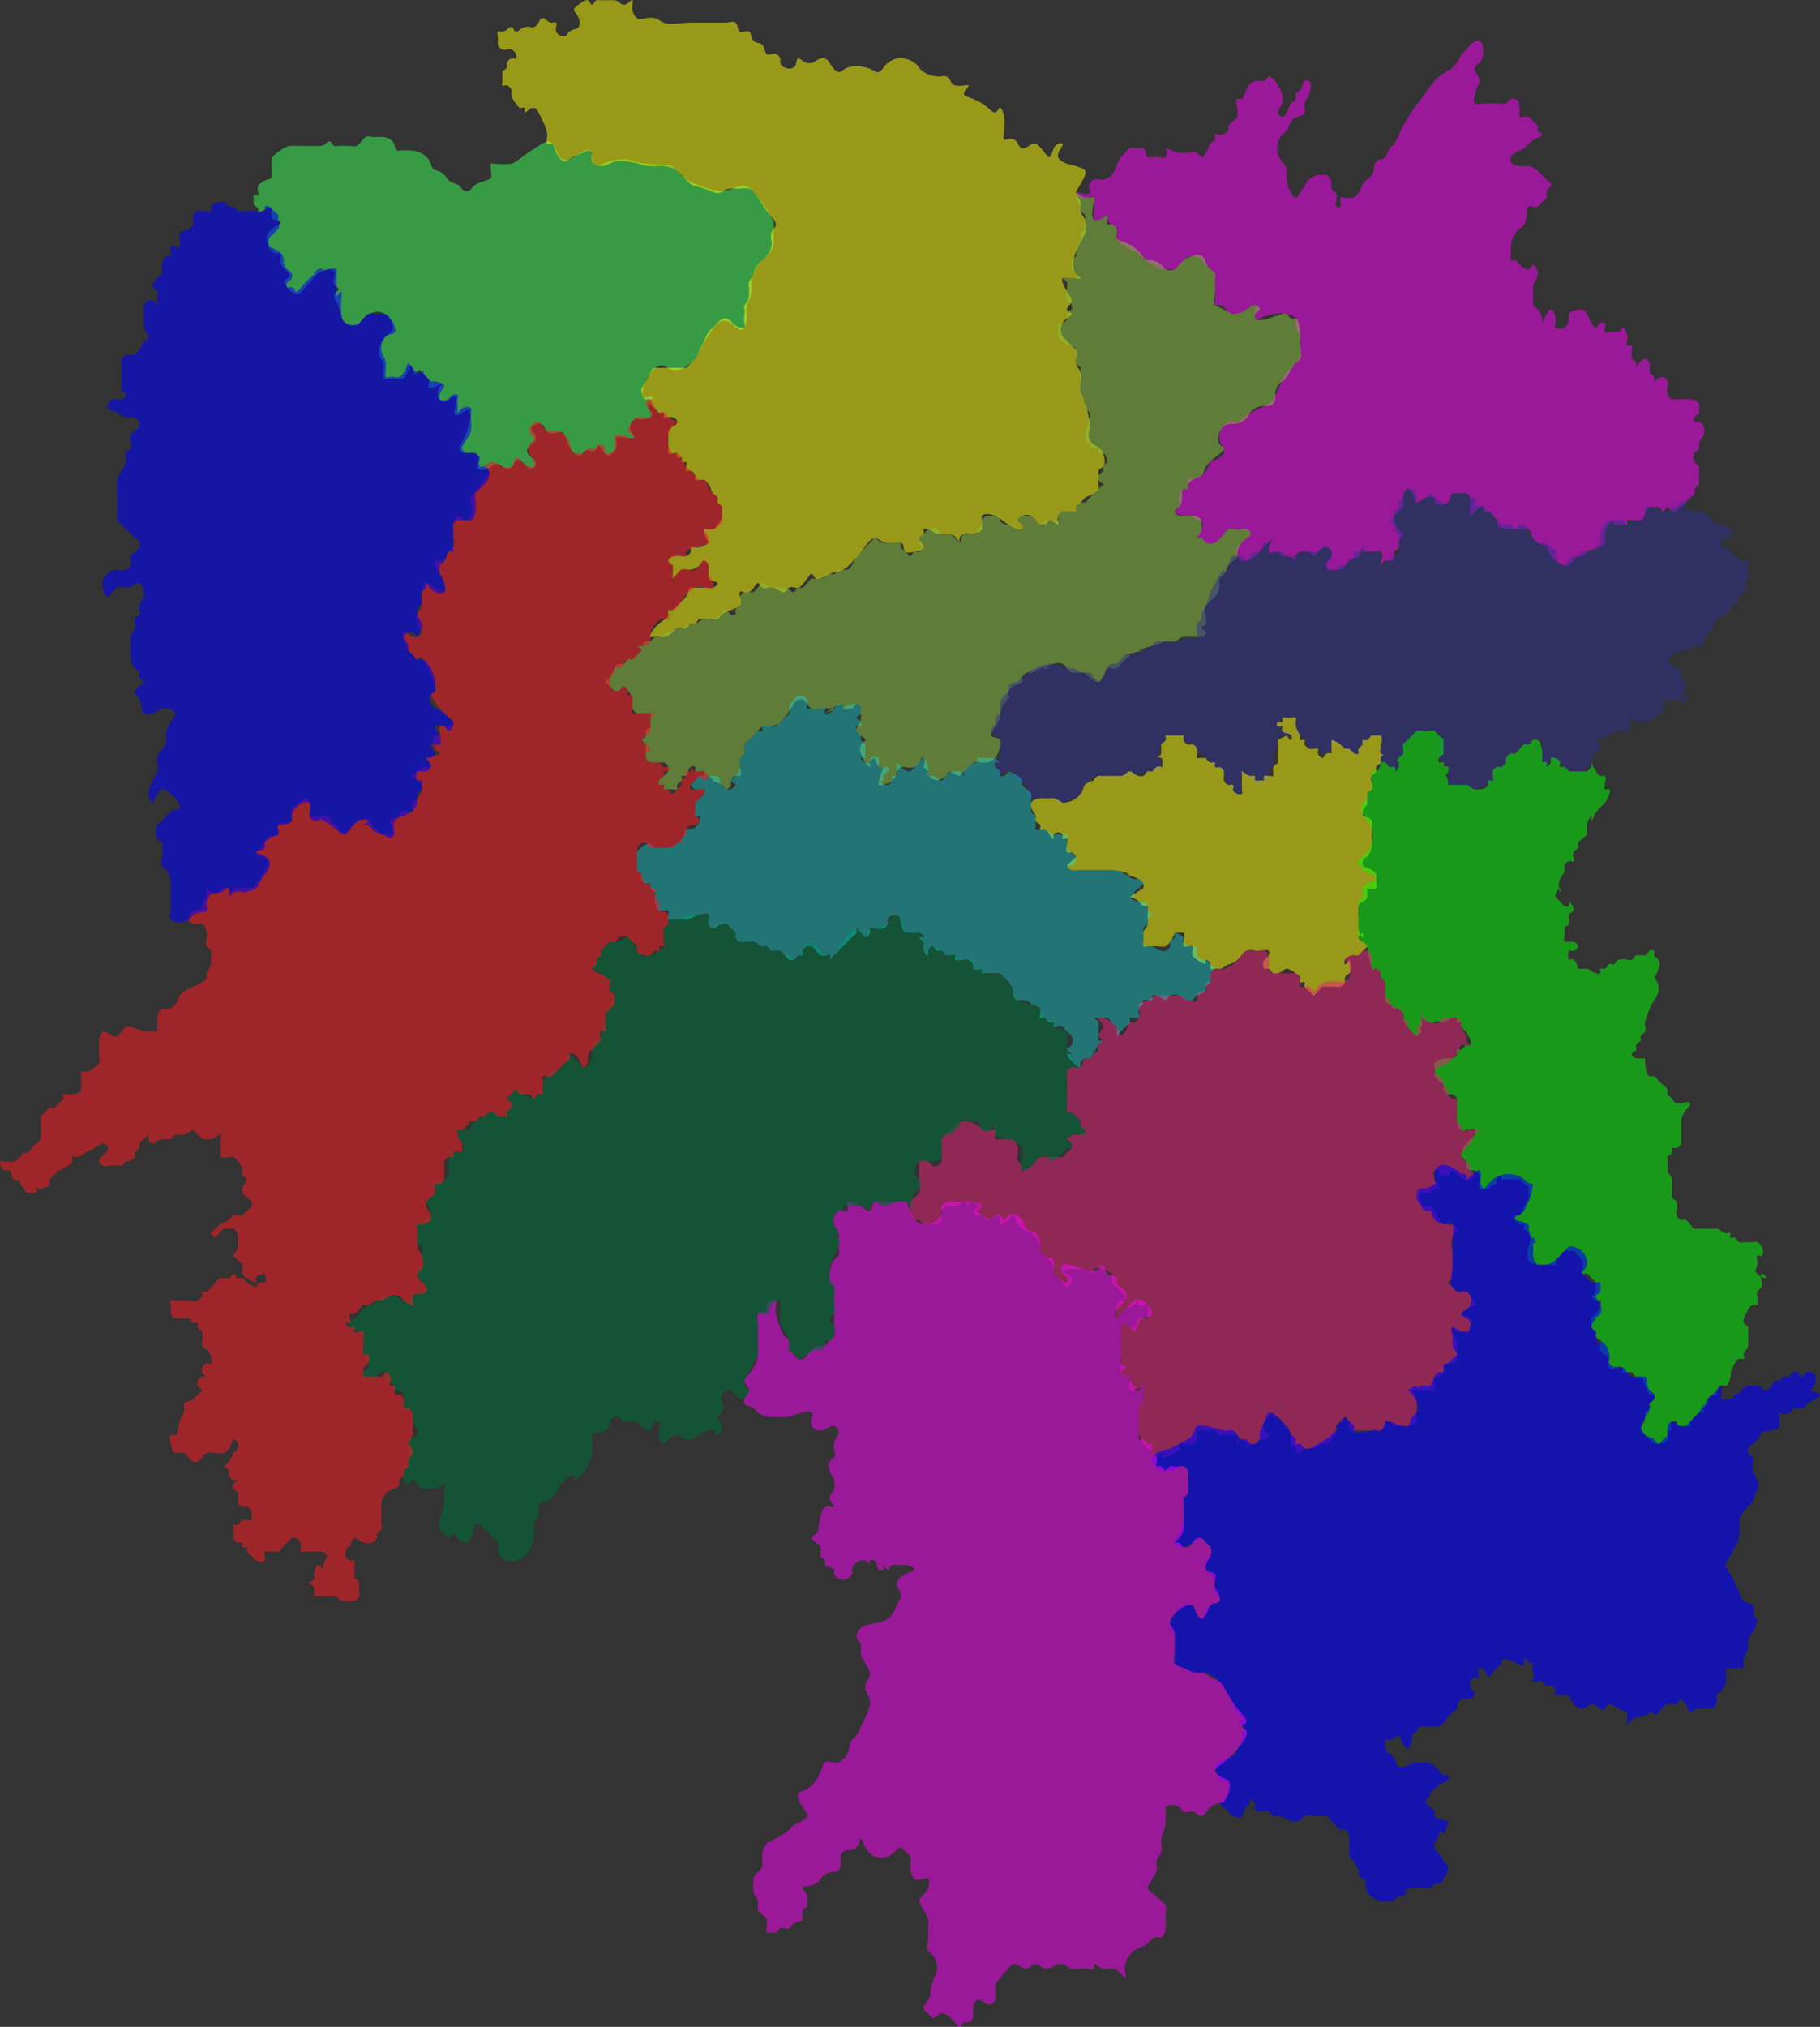 <svg
    xmlns="http://www.w3.org/2000/svg" viewBox="0 0 406.11 452.05">
    <rect x="0" y="0" width="406.11" height="452.05" fill="#333333" stroke="none"/>
    <defs>
        <style>.cls-1{fill:#39b54a;opacity:0.8;}.cls-2{fill:#ff0;}.cls-2,.cls-3,.cls-4,.cls-5,.cls-6,.cls-7{opacity:0.5;}.cls-3{fill:#f0f;}.cls-4{fill:#8cc63f;}.cls-5{fill:#2e3192;}.cls-6{fill:lime;}.cls-7{fill:#ed1e79;}.cls-12,.cls-8{fill:blue;}.cls-8{opacity:0.6;}.cls-9{fill:#006837;opacity:0.61;}.cls-10{fill:aqua;opacity:0.32;}.cls-11{fill:#ed1c24;opacity:0.58;}.cls-12{opacity:0.56;}</style>
    </defs>
    <g id="张家界">
        <path class="cls-1" d="M341.5,64.5c1.31,0,1.7-.78,5-3s3.71-2.08,4-2c1.69.46,1.29,3.38,3,4,2.08.76,4.67-2.84,6-2,.86.54,0,2.22,1,3s2.74-.77,6-1c2.29-.16,1.92.62,6,1,3.2.29,4.46-.09,6,1,.94.67.72,1,2,2a12.72,12.72,0,0,0,4,2,12.55,12.55,0,0,0,4,1c3.18.11,4.06-1.69,6-1,.85.3,1.57,1.2,3,3a24.83,24.83,0,0,1,2,3,7.64,7.64,0,0,1,1,2c.21.88,0,1.09,0,3a8.29,8.29,0,0,1,0,2,5.3,5.3,0,0,1-1,2c-.8,1.12-1.24,1.16-2,2a8.7,8.7,0,0,0-2,5,14.83,14.83,0,0,1,0,2c-.23,1.52-.79,1.64-1,3s.29,1.61,0,3c-.16.76-.37,1.75-1,2-1.14.46-2.19-2-4-2-1.46,0-2.54,1.73-4,4-1.75,2.73-1.46,3.51-3,5-.65.63-2.13,2.06-4,2-1.55,0-1.85-1.07-3-1-2.74.16-5,6.13-4,7,.5.42,1.79-.37,2,0s-1,1-1,2,1.16,1.34,1,2-1.92,1-2,1c-1.08.13-1.4-.3-2,0a2.11,2.11,0,0,0-1,2c.1,1.13,1.2,1.63,1,2s-2.6.07-3,0-.8-.18-1,0c-.37.33.17,1.06,0,2s-1.22,2.1-2,2c-1-.13-1.29-2.08-2-2-.41,0-.36.71-1,1s-1.27-.34-2,0-.48.83-1,1c-.86.28-1.94-.93-2-1a7.57,7.57,0,0,1-1-2c-.76-1.76-.8-1.87-1-2-.91-.6-1.82.5-3,0s-1-1.75-2-2a1.76,1.76,0,0,0-2,1c-.16.73.95,1,1,2,.06,1.31-2,1.74-2,3s2.19,1.85,2,3a1.3,1.3,0,0,1-1,1c-1.18.18-1.88-2.14-3-2-.92.11-.9,1.75-2,2s-1.66-1.2-3-1c-.79.12-.81.65-2,1-.5.15-1.54.45-2,0-.65-.64.61-2.09,0-3-.75-1.12-3.37,0-4-1-.36-.58.27-1.31,1-3,1-2.32,1.79-5.5,1-6s-2.32,1.47-3,1,.73-3.54,0-4-1.88,1.43-3,1a2.06,2.06,0,0,1-1-2c.08-1.14,1.14-1.82,1-2s-2.5,1.47-3,1c-.31-.3.43-1.13,0-2-.17-.35-.32-.26-1-1s-.73-1-1-1c-.48,0-.65,1-1,1s-.56-2-1-2-.58,2.44-2,3c-.44.17-.48,0-2,0s-1.72.24-2,0c-.52-.45.2-1.36,0-3s-.95-1.62-1-3a5,5,0,0,1,1-3c.93-1.3,1.74-1.15,2-2,.43-1.39-1.1-3.71-3-4a4.24,4.24,0,0,0-3,1c-1.18.9-1.08,1.69-2,2a3.07,3.07,0,0,1-3-1c-.67-.76-.27-1.14-1-3-.65-1.66-1.34-2.33-1-3s1-.58,1-1-.64-.45-1-1c-.67-1,.53-2.28,0-3s-2-.47-3,0c-.54.24-1,.6-3,3-1.34,1.62-1.51,1.92-2,2-1.46.23-3.37-1.94-3-3,.19-.55.88-.48,1-1,.2-.9-1.75-1.41-2-3-.15-.94.39-1.69,0-2s-.57,0-1,0c-1.16-.13-2.49-2.38-2-4,.55-1.8,3.19-2.33,3-3-.14-.49-1.58-.19-2-1s.4-1.63,0-2c-.22-.2-.62-.1-1,0-1.18.31-1.78,1.16-2,1s.19-.52,0-1-.79-.45-1-1c-.1-.25,0-.26,0-1s-.14-.87,0-1,.74.2,1,0-.34-1.13,0-2a2.2,2.2,0,0,1,1-1c1-.67,1.77-.46,2-1,0,0,0,0,0-1v-1a10.69,10.69,0,0,1,0-2c.22-.78.85-1.21,2-2a4.64,4.64,0,0,1,2-1,18.69,18.69,0,0,1,2,0h5c1.11-.13,1.42-1.15,2-1s.38.75,1,1c.29.11.47,0,1,0a16.1,16.1,0,0,1,2,0c1.44,0,1.59.21,2,0a7.36,7.36,0,0,0,1-1,8.07,8.07,0,0,1,1-1c.49-.25.77-.06,2,0a15.87,15.87,0,0,1,2,0,3.29,3.29,0,0,1,2,1c.67.82.36,1.69,1,2,.23.11.37,0,1,0a14.53,14.53,0,0,1,2,0,5.59,5.59,0,0,1,3,1,4.58,4.58,0,0,1,1,1c.67.92.47,1.39,1,2s.95.31,2,1,.86,1.31,2,2c1,.58,1.38.33,2,1,.39.42.49.81,1,1a1.54,1.54,0,0,0,1,0c.5-.19.59-.57,1-1a5.63,5.63,0,0,1,2-1c1.3-.5,1.79-.53,2-1,0-.1.06-.19,0-1-.11-1.42-.22-1.79,0-2s.61-.08,1,0A18.14,18.14,0,0,0,341.5,64.5Z" transform="translate(-227.89 -27.95)"/>
    </g>
    <g id="常德市">
        <path class="cls-2" d="M350,60c-.37-.26,0-1.06,0-2a7.38,7.38,0,0,0-1-3c-.89-2-1.33-2.93-2-3-.89-.1-1.75,1.2-2,1s.24-.76,0-1-.54.11-1,0-.57-.39-1-1a3.9,3.9,0,0,1-1-2c0-.5.13-.61,0-1a1.51,1.51,0,0,0-1-1c-.5-.12-.8.19-1,0s0-.3,0-1c0-.21,0-.47,0-1,0-.89-.05-.88,0-1,.22-.55.8-.46,1-1s-.13-.53,0-1a1.46,1.46,0,0,1,1-1c.49-.12.78.19,1,0s.1-.75,0-1a1.85,1.85,0,0,0-1-1c-.81-.3-1.19.3-2,0a1.7,1.7,0,0,1-1-1c-.1-.3,0-.42,0-1,.05-1.25-.29-1.74,0-2s.44.06,1,0c1.06-.11,1.38-1.12,2-1s.45.86,1,1,.91-.7,2-1,1.22.28,2,0c1.19-.44,1.16-1.94,2-2,.68-.05.91.93,2,1,.54,0,.79-.18,1,0,.38.33-.34,1.17,0,2a1.81,1.81,0,0,0,2,1c.46-.15.39-.5,1-1,.9-.74,1.57-.4,2-1a2.38,2.38,0,0,0,0-2c-.38-1.13-1.12-1.37-1-2,.05-.28.37-.52,1-1,1-.75,1.48-1.12,2-1s.61,1,1,1,.39-.74,1-1c.21-.09.27,0,1,0h3c1.1.18,1.26.94,2,1,1,.08,1.65-1.21,2-1s-.16.91,0,2a3,3,0,0,0,1,2c1,.69,2.14-.4,4,0,1,.21.89.57,2,1,1.6.62,2.36.13,6,0h8c1-.15,1.52-.35,2,0,.71.52.31,1.59,1,2s1.32-.39,2,0,.26,1.23,1,2,1.31.29,2,1,.36,1.53,1,2,1.1-.36,2,0a1.75,1.75,0,0,1,1,1c.12.42-.12.58,0,1a1.74,1.74,0,0,0,1,1,2.11,2.11,0,0,0,2,0c.81-.58.45-1.84,1-2s.81.78,2,1a2.47,2.47,0,0,0,1,0c.89-.19,1.05-.78,2-1a1.69,1.69,0,0,1,1,0c.49.17.71.58,1,1,.62.91,1.26,1.86,2,2s.86-.53,2-1a6.73,6.73,0,0,1,4,0c1.83.35,2.14,1.28,3,1s.74-1,2-2a5,5,0,0,1,2-1,5.29,5.29,0,0,1,4,1c1.11.81.82,1.24,2,2a6.74,6.74,0,0,0,3,1c1.21.09,1.36-.27,2,0,1.12.47.92,1.67,2,2a5.48,5.48,0,0,0,2,0c.61-.06.91-.14,1,0,.23.35-1.22,1.26-1,2,.13.44.76.49,2,1a17.92,17.92,0,0,1,2,1c1.81,1.1,2.3,2.21,3,2s.59-1,1-1,.86,1.21,1,2a7.93,7.93,0,0,1,0,2c-.15,2.21-.34,2.71,0,3s1.07-.31,2,0c1.15.38,1,1.73,2,2s1.83-1.32,3-1c.44.12,1,.75,2,2,.65.79.77,1,1,1,.73-.06.61-2.42,2-3,.34-.14.84-.21,1,0,.36.47-1.38,1.79-1,3,.13.42.47.65,1,1,1,.67,1.72.56,3,1s1.81.58,2,1c.31.68-.21,1.59-1,3-.64,1.14-1,1.38-1,2,0,.83.74.91,1,2,.21.88-.19,1,0,2s.65,1,1,2a5,5,0,0,1,0,3,12.68,12.68,0,0,1-1,2c-.59,1.15-.89,1.72-1,2-.17.44-1.28,3.38,0,5,.46.58,1.08.8,1,1s-.46.13-2,0-1.86-.17-2,0c-.42.5.41,2,1,3,.7,1.24,1.05,1.43,1,2-.09,1-1.16,1.33-1,2s.94.54,1,1-1.31.78-2,2a3.05,3.05,0,0,0,0,3s0,0,1,1l1,1c1,1,1,1,1,1,.54.9-.23,1.63,0,3,.17,1,.63.87,1,2,.5,1.53-.22,2.11,0,4,.11.93.28.73,1,3a18.43,18.43,0,0,1,1,4c.24,2.47-.55,2.81,0,4,.73,1.58,2.22,1.21,3,3,.35.79.67,2.26,0,3-.34.38-.84.46-1,1a3.58,3.58,0,0,0,0,1c0,.46,0,.47,0,1,0,1.54.15,1.63,0,2s-.49.64-1,1c-.89.62-1.22.41-2,1-.47.36-.31.41-1,1s-.9.62-1,1,.19.8,0,1-.3,0-1,0c-.36,0-.26,0-1,0a4.9,4.9,0,0,0-1,0,1.8,1.8,0,0,0-1,1c-.38,1,.25,1.84,0,2s-1.27-1.25-2-1c-.43.15-.38.75-1,1a1.42,1.42,0,0,1-1,0c-.37-.14-.47-.39-1-1a4.46,4.46,0,0,0-1-1,2.44,2.44,0,0,0-2,0c-.33.15-1.05.57-1,1s.71.38,1,1c.15.32.2.8,0,1-.49.5-2.4-.64-3-1-1.72-1-1.75-1.53-3-2s-2.62-.59-3,0c-.09.14-.06.23,0,1a5.42,5.42,0,0,1,0,2c-.41.83-1.77,1-2,1-1,.1-1.28-.3-2,0a1.8,1.8,0,0,0-1,1c-.16.52.1.95,0,1s-.72-1.65-2-2c-.1,0-.73,0-2,0a6.92,6.92,0,0,1-1,0c-.85-.17-1-.71-2-1-.27-.08-.8-.23-1,0s.13.55,0,1-.86.54-1,1c-.21.68,1.15,1.29,1,2s-1.2.82-2,1-1.55.34-2,0c-.7-.52-.3-1.64-1-2-.22-.11-.36-.05-1,0a17.59,17.59,0,0,1-2,0c-1.68-.09-2-1.06-3-1-.85.05-1.15.74-3,3s-2.79,3.4-4,4-1.28.21-3,1c-1.45.67-2.3,1.36-3,1s-.56-1-1-1-.51.36-1,1c-.91,1.21-1.37,1.82-2,2-.83.24-1.25-.37-2,0s-.49.79-1,1c-.84.35-1.41-.89-3-1-1-.06-1.36.36-2,0s-.6-1-1-1c-.65-.06-.81,1.58-2,2-.92.32-1.59-.38-2,0s.57,1.94,0,3a7,7,0,0,1-2,1,7,7,0,0,0-2,1c-.62.54-.52.8-1,1s-.45,0-2,0h-1c-.79,0-.83-.07-1,0-.55.22-.46.8-1,1s-.56-.14-1,0-.48.72-1,1c-.67.36-1.2-.33-2,0-.46.19-.35.44-1,1a4.27,4.27,0,0,1-2,1c-.67.12-.7-.08-2,0-.73.05-.91.12-1,0-.28-.37.69-1.91,2-3,1-.86,1.95-1.19,2-2,0-.43-.21-.81,0-1s.53.13,1,0c.3-.08.31-.25,1-1,.47-.5,1-1,1-1a3.36,3.36,0,0,0,1-1c.58-.91.42-1.71,1-2,.19-.1.26,0,1,0,1,.06.93,0,2,0,1.35,0,1.52.19,2,0s1.08-.67,1-1c-.12-.51-1.69-.24-2-1a6.06,6.06,0,0,1,0-1v-2c-.25-.5-.61-1-1-1s-.4.44-1,1a3.46,3.46,0,0,1-2,1h-1a1.48,1.48,0,0,0-1,0c-.31.12-.44.33-1,1-.82,1-.94,1-1,1s0-.31,0-1a18.86,18.86,0,0,0,0-2,1.19,1.19,0,0,1-1-1c0-.61.85-.94,1-1a5.65,5.65,0,0,1,2,0,2.4,2.4,0,0,0,1,0,1.56,1.56,0,0,0,1-1c.14-.52-.17-.77,0-1s.95.18,2,0a4.92,4.92,0,0,0,2-1c-1.16-2.16-1.21-2.83-1-3s.13,0,1,0a3.58,3.58,0,0,0,1,0c.1,0,.38-.12,1-1a4,4,0,0,0,1-2c0-.26,0-.26,0-1s.07-.83,0-1c-.22-.55-.8-.46-1-1s.12-.56,0-1-.52-.49-1-1-.29-.89-1-2c-.54-.85-.88-1-1-1a3.15,3.15,0,0,0-1,0c-.69.05-.88.13-1,0s.12-.5,0-1a1.44,1.44,0,0,0-1-1c-.5-.12-.8.19-1,0s-.07-.4,0-1,.1-.91,0-1-.79.21-1,0,.21-.79,0-1-.77.23-1,0a1.07,1.07,0,0,1,0-1,0,0,0,0,0,0,0c0-.15-1.64.47-2,0a2.94,2.94,0,0,1,0-1v-2c0-.23,0-.58,0-1,0-.72-.08-.79,0-1,0,0,.09-.25,1-1a1.12,1.12,0,0,0,1-1c0-.57-.65-.9-1-1a3.16,3.16,0,0,0-1,0c-.69,0-.88.13-1,0s.21-.78,0-1-.53.13-1,0-.37-.37-1-1-.89-.62-1-1,.19-.8,0-1-.57.12-1,0c-.63-.17-1-1.18-1-2,0-.63.29-.78,1-2,1.09-1.88,1.24-2.87,2-3h6c.86,0,.86,0,1,0,.39-.13.49-.41,1-1s.62-.55,1-1a8.06,8.06,0,0,0,1-2c.51-1.12.5-.89,1-2a9.32,9.32,0,0,1,1-2,5,5,0,0,1,1-1c.46-.35,1.76-2.33,3-2,.89.23,2,1.94,3,2h0c.61,0,.84.14,1,0s.08-.52,0-1a6.17,6.17,0,0,1,0-2c.2-1.08-.2-.92,0-2a2.86,2.86,0,0,0,1-2c0-.9,0-.91,0-1,.16-1-.27-1.12,0-2s.82-1,1-2a4.64,4.64,0,0,1,1-2c.81-1.08,1.23-1,2-2a5.11,5.11,0,0,0,1-2c.31-1.38-.33-1.75,0-3s1-1.16,1-2-.65-1.16-2-3c-.8-1.08-.74-1.23-2-3-1-1.45-1.41-1.83-2-2a7.73,7.73,0,0,0-2,0c-1.57,0-1.47-.06-2,0-1.66.18-1.76.93-3,1-.79,0-.78-.26-3-1s-2.27-.47-3-1c-.16-.12-.78-.75-2-2a12.17,12.17,0,0,0-1-1,5.77,5.77,0,0,0-3-1c-1.46-.17-1.61.07-3,0-2.17-.11-2.38-.73-5-1a8,8,0,0,0-3,0c-1.41.37-1.8,1.06-3,1-.11,0-1.56-.1-2-1a3.29,3.29,0,0,1,0-2c-1-1-1.76-.08-2,0a21.31,21.31,0,0,0-4,2c-1.05-.1-1.86-1.7-2-2-.46-1-.42-1.79-1-2C350.58,59.85,350.27,60.19,350,60Z" transform="translate(-227.89 -27.95)"/>
    </g>
    <g id="岳阳市">
        <path class="cls-3" d="M468,71c.18-.38,2.47.71,3,0,.33-.44-.37-1.09,0-2a2,2,0,0,1,1-1c.71-.3,1.05.11,2,0a3.66,3.66,0,0,0,2-1,9.52,9.52,0,0,0,1-2,7.77,7.77,0,0,1,1-2c.25-.3.26-.23,1-1s.77-.9,1-1c.49-.22.68,0,2,0,.77,0,.81-.1,1,0,.68.38.32,1.61,1,2,.24.14.42.06,1,0,1.86-.18,2.59.46,3,0a1.92,1.92,0,0,0,.08-1.75c-.06-.12-.12-.2-.08-.25.15-.21,1.32.77,3,1a9.47,9.47,0,0,0,2,0c1-.08,1.45-.24,2,0s.59,1,1,1,.66-.45,1-1c.67-1.07.44-1.4,1-2s.88-.53,1-1-.19-.79,0-1,.48,0,1,0a2.17,2.17,0,0,0,2-1c.14-.4-.15-.55,0-1,.08-.24.39-.49,1-1s.93-.77,1-1a9.42,9.42,0,0,0,0-1V52c-.35-1.3-.26-1.83,0-2s.58.15,1,0,.46-.92,1-2c.2-.41.93-1.87,2-2,.17,0,.45,0,1,0,.75,0,.81.06,1,0,.63-.21.58-.91,1-1,.92-.19,2.57,2.75,2,2a4.55,4.55,0,0,1,1,2,3.78,3.78,0,0,1,0,2c-.34,1.1-1.09,1.3-1,2a1.15,1.15,0,0,0,1,1c.37,0,.62-.4,1-1,.67-1.07.44-1.4,1-2s.86-.52,1-1-.12-.58,0-1,.55-.48,1-1c.73-.83.36-1.65,1-2a1,1,0,0,1,1,0c.66.45.37,2,0,3s-.8,1.08-1,2c-.23,1.1.28,1.33,0,2-.48,1.14-2.06.63-3,2-.48.69-.28,1.12-1,2-.42.51-.56.46-1,1a5,5,0,0,0-1,2,4.71,4.71,0,0,0,0,2c.41,2,1.7,2.16,2,4,.14.83-.13.74,0,2a7.53,7.53,0,0,0,1,3c.32.53.61,1,1,1s.6-.37,1-1c1.45-2.27,1.48-2.54,2-3a4,4,0,0,1,2-1,11.16,11.16,0,0,1,2,0,2.78,2.78,0,0,1,1,2c0,.38-.14.63,0,1,.22.57.71.47,1,1s.15.94,0,2c-.08.57-.16.81,0,1a.76.76,0,0,0,1,0c.1-.12.06-.41,0-1-.08-.75-.1-.89,0-1s.43-.08,1,0a3.91,3.91,0,0,0,2,0c.41-.17.61-.46,1-1a14.25,14.25,0,0,0,1-2c.7-1.24,1.32-.88,2-2,.82-1.33.15-2.18,1-3s1.32-.23,2-1c.55-.62.3-1.08,1-2,.42-.55.54-.43,1-1a7.74,7.74,0,0,0,1-2s.09-.2,1-2a47.36,47.36,0,0,1,4-6c2.92-4,3.26-4.44,4-5,1.43-1.08,1.84-.87,3-2,1.45-1.41,1.38-2.28,3-4,.94-1,2.19-2.32,3-2,1,.42,1.34,3.58,0,5-.44.47-.83.5-1,1-.34,1,1,1.57,1,3,0,1-.59,1.09-1,3-.21,1-.35,1.64,0,2s.89.06,3,0a18.63,18.63,0,0,1,2,0c1.16.09,1.54.29,2,0s.44-.78,1-1a1.36,1.36,0,0,1,1,0c.84.39,1.1,1.93,1,3,0,.54-.18.82,0,1,.35.36,1.16-.36,2,0,.36.16.2.29,1,1,.62.56.88.62,1,1s-.13.59,0,1c.2.65,1,.64,1,1,0,.52-1.54.62-3,2-.52.49-.5.65-1,1-.7.49-1.07.41-2,1s-.94.82-1,1a1.4,1.4,0,0,0,0,1c.44,1,2.27,1,3,1a6.51,6.51,0,0,1,1,0,4.17,4.17,0,0,1,2,1l1,1,1,1c.86.82,1,.79,1,1,.12.66-.9.93-1,2,0,.48.15.61,0,1s-.4.46-1,1c-.76.68-.64.81-1,1-.83.42-1.41-.3-2,0-.88.45,0,2.27-1,4-.63,1-1.17.7-2,2a6.34,6.34,0,0,0-1,3,11.12,11.12,0,0,1,0,2c-.08.45-.19.83,0,1s.54-.11,1,0,.52.49,1,1c.08.08,1.19,1.24,2,1,.6-.18.64-1,1-1s1,1,1,2c0,1.22-1,1.72-1,3v2c0,1.55-.15,1.64,0,2s.39.29,1,1a3.74,3.74,0,0,1,1,2c.07.57-.07,1,0,1s.31-.94,1-2c.38-.59.67-1,1-1,.5,0,.91,1.12,1,2,.11,1.12-.33,1.59,0,2s1.38.39,2,0a2.61,2.61,0,0,0,1-2c0-.58-.14-.67,0-1,.31-.72,1.4-.9,2-1a1.88,1.88,0,0,1,1,0c.18.06.5.22,1,1s.48,1.17,1,2c.33.52.65,1,1,1s.37-.69,1-1c.33-.16.81-.21,1,0s.06.3,0,1-.08.9,0,1c.24.29.74,0,2,0,.61,0,.72.11,1,0,.65-.26.66-1,1-1s.92,1,1,2-.32,1.77,0,2,.75-.22,1,0,.06.39,0,1v2a1.79,1.79,0,0,1,1,1c.15.5-.1,1,0,1s1-2.06,2-2c.45,0,.88.56,1,1a5.81,5.81,0,0,1,0,1c0,.89,0,.92,0,1,.21.55.79.47,1,1s-.15.89,0,1,1.1-1.15,2-1a1.48,1.48,0,0,1,1,1,2.41,2.41,0,0,1,0,1,5.62,5.62,0,0,0,0,2,1.8,1.8,0,0,0,1,1c.24.08.31,0,1,0,.16,0,0,0,2,0h1c.24,0,1.7.19,2,1,.06.17,0,.14,0,1s.07.82,0,1c-.2.52-.72.44-1,1-.17.34-.21.82,0,1s.53-.11,1,0,.92.83,1,1a2.75,2.75,0,0,1,0,2c-.35,1-1,1.13-1,2,0,.48.14.63,0,1-.21.54-.66.48-1,1a2,2,0,0,0,0,2c.34.6.74.44,1,1,.16.34,0,.41,0,2,0,.5,0,.75,0,1,0,.79.07.83,0,1-.22.55-.8.46-1,1s.14.55,0,1-.33.4-1,1l-1,1-1,1c-.64.55-1.4,1.2-2,1s-.61-1-1-1-.59,1-1,1-.38-.77-1-1c-.2-.07-.28,0-1,0-.89,0-.84,0-1,0-1.06.27-.81,2.58-2,3a4.16,4.16,0,0,1-1,0c-1.27-.05-1.8-.27-2,0s.22.75,0,1-.46.05-1,0c-1.19-.11-1.73.31-2,0s.14-.92,0-1-1.94,1.25-2,3c0,.82.33,1.29,0,2a2.33,2.33,0,0,1-1,1c-1.31.82-2.16.2-3,1-.44.42-.49.86-1,1s-.58-.13-1,0-.49.4-1,1a4,4,0,0,1-1,1c-1.07.49-2.58-.67-3-1a4.85,4.85,0,0,1-1-1c-.72-1-.42-1.42-1-2s-1-.26-2-1a4.49,4.49,0,0,1-1-1c-.74-1-.44-1.63-1-2-.26-.17-.31,0-2,0h-2a7.88,7.88,0,0,1-1,0c-.25,0-1.72-.2-2-1-.14-.4.15-.55,0-1s-.39-.39-1-1-.62-.89-1-1-.81.19-1,0,.19-.82,0-1-1.23.29-2,1-.83,1.06-1,1-.24-1.76,0-3a1.78,1.78,0,0,0,0-1,1.73,1.73,0,0,0-1-1c-.53-.21-.72,0-2,0-.75,0-.79-.1-1,0-.69.33-.34,1.33-1,2-.82.83-2.68.65-3,0-.18-.36.21-.7,0-1s-1.32-.24-2,0c-1.24.43-1.54,1.16-2,1s-.28-.86-1-2c-.33-.52-.66-1-1-1-.56.07-1.19,1.65-1,3a1.79,1.79,0,0,1,0,1c-.1.25-.4.5-1,1s-.9.75-1,1a1.7,1.7,0,0,0,0,1,4.39,4.39,0,0,0,1,2c.62.7.94.63,1,1,.1.66-.9.94-1,2,0,.49.15.61,0,1-.22.58-.73.5-1,1-.41.76.37,1.68,0,2-.08.07-.14,0-1,0a3.63,3.63,0,0,0-1,0c-.67.21-.87,1-1,1s.73-2.44,0-3c-.19-.15-.28,0-2,0-.74,0-.68,0-1,0-.62,0-.85.14-1,0s0-1,0-1a4.85,4.85,0,0,1-1,2c-.69.69-1.09.31-2,1-1.08.82-1,1.76-2,2-.22.06-.15,0-1,0-1.45,0-1.72.23-2,0a1.68,1.68,0,0,1,0-2c.34-.48.78-.46,1-1a1.47,1.47,0,0,0,0-1,1.5,1.5,0,0,0-1-1c-.82-.19-1.65.65-2,1-.57.58-.69,1-1,1s-.38-.77-1-1c-.2-.07-.2,0-1,0s-.78-.07-1,0a1.52,1.52,0,0,0-1,1c-.15.53.15.89,0,1s-.88-.91-2-1a8.4,8.4,0,0,0-1,0l-1-1c-.93.38-1.73.38-2,0,0-.06-.18-.28,0-1a6.65,6.65,0,0,1,1-2,17.1,17.1,0,0,0-3,3,7,7,0,0,1-1,1,4.5,4.5,0,0,1-2,1,1.79,1.79,0,0,1-1,0,1.85,1.85,0,0,1-1-1,2.27,2.27,0,0,1,0-2c.11-.2.13-.15,1-1,.7-.68.6-.63,1-1,.79-.74,1-.78,1-1,0-.49-1.14-.91-2-1a9.91,9.91,0,0,0-1,0c-1.32,0-1.56-.17-2,0s-.37.25-1,1a7.94,7.94,0,0,1-2,2,2.38,2.38,0,0,1-2,0c-.48-.33-.47-.83-1-1s-.88.16-1,0,.6-.85,1-2c.25-.71.4-1.74,0-2s-.54.17-1,0-.48-.75-1-1a1.63,1.63,0,0,0-1,0c-1.39.2-3-.5-3-1,0-.34.67-.33,1-1s-.1-.95,0-2c0-.13.18-1.72,1-2,.45-.15.76.19,1,0,.41-.32-.4-1.34,0-2s1.65-.09,3-1a4.14,4.14,0,0,0,1-1c.72-1,.42-1.42,1-2s1-.27,2-1c.53-.37.85-.6,1-1,.36-.95-.77-1.56-1-3a3.85,3.85,0,0,1,2-4c.78-.28,1,.23,2,0s1.19-.93,3-2c.15-.09.77-.39,2-1a20.77,20.77,0,0,0,2-1c.82-.57,1.22-1.39,2-3,1-2.1,1.1-3.09,2-4l1-1c.86-.85.87-.84,1-1a4.79,4.79,0,0,0,1-2,10.54,10.54,0,0,0,0-2,9.39,9.39,0,0,0,0-2c-.26-1-.8-1-1-2s.32-1.37,0-2-1.22-.84-2-1a7.89,7.89,0,0,0-3,0c-2.42.43-3.57,1.45-4,1-.19-.2-.13-.8,0-2,.07-.66.14-.9,0-1s-.44,0-2,1a5.06,5.06,0,0,1-2,1,2.73,2.73,0,0,1-1,0c-1.53-.31-1.78-2-3-2-.46,0-.79.21-1,0s-.06-.39,0-1V90a4.71,4.71,0,0,0-1-2c-.15-.17-.19-.19-1-1s-.83-.85-1-1a3.41,3.41,0,0,0-2-1,3,3,0,0,0-2,1c-1.06.94-1.11,1.77-2,2a5.2,5.2,0,0,1-1,0c-1.45,0-1.61,0-2,0a4.42,4.42,0,0,1-2-1c-2.38-1.64-2.46-2.17-4-3a15.51,15.51,0,0,1-2-1c-.91-.63-1.73-1.11-2-2s.33-1.23,0-2c-.45-1-1.79-1-2-2-.11-.51.17-.89,0-1s-.81.69-2,1c-.39.1-.78.2-1,0s-.05-.69,0-2c0-.44,0-.33,0-1,0-1.64.18-1.81,0-2-.47-.51-1.68.55-3,0C468.37,71.74,467.91,71.19,468,71Z" transform="translate(-227.89 -27.95)"/>
    </g>
    <g id="益阳市">
        <path class="cls-4" d="M468,71c.3-.18.86.88,2,1a6.48,6.48,0,0,0,1,0c.6,0,.84-.14,1,0s.07.73,0,1c-.34,1.23-.7,3.5,0,4,.24.17.54.1,1,0,1.22-.27,1.75-1.16,2-1s-.45,1.66,0,2c.22.17.5-.13,1,0a1.75,1.75,0,0,1,1,1c.35.87-.29,1.35,0,2s.83.5,2,1a8.81,8.81,0,0,1,3,2c.92,1,1.1,1.82,2,2,.41.08.43-.08,1,0a4,4,0,0,1,2,1c.66.57.53.75,1,1a2.27,2.27,0,0,0,2,0c.45-.23.56-.49,1-1a6.44,6.44,0,0,1,3-2,2.71,2.71,0,0,1,2,0c1,.54.64,1.74,2,3,.52.49.82.53,1,1s0,.77,0,2c0,.44,0,.5,0,1,0,2.75-.47,3.33,0,4,.23.33.32.16,2,1s1.5.93,2,1a4.9,4.9,0,0,0,3-1c1.07-.63,1.39-1.11,2-1s1.06.62,1,1-.72.39-1,1a1.13,1.13,0,0,0,0,1c.52.76,2.73.08,3,0,.83-.25,1.62-.65,3-1a1.43,1.43,0,0,1,1,0c.51.24.49.78,1,1s.63-.12,1,0c.76.24.91,1.85,1,3,.13,1.6-.12,1.48,0,3s.43,2.2,0,3c-.23.43-.4.4-1,1-1.09,1.1-1.06,1.75-2,3-1,1.4-1.38,1-2,2-1.07,1.76-.06,3-1,4s-2.14,0-4,1c-1.69.91-1.3,2.09-3,3s-2.75,0-4,1-1.67,3-1,4c.38.56.94.55,1,1s-.6.81-2,2a9.18,9.18,0,0,0-2,2c-.65,1.06-.37,1.45-1,2s-.83.27-2,1c-.79.49-.95.76-1,1-.1.46.18.8,0,1s-.64-.15-1,0c-.8.34.19,2.71-1,4-.45.49-1,.58-1,1s.55.84,1,1,.65,0,2,0a7.8,7.8,0,0,1,1,0c.25,0,1.7.2,2,1a4.52,4.52,0,0,1,0,1c0,.84,0,.81,0,1-.11,1.14-1.17,1.76-1,2s.5-.17,1,0,.52.67,1,1a2.38,2.38,0,0,0,2,0,7.94,7.94,0,0,0,2-2c.6-.71.69-.86,1-1,.56-.25.81,0,2,0s1.41-.24,2,0c.08,0,1,.41,1,1s-.91.7-2,2a4.44,4.44,0,0,0-1,2c-.11.56.1.6,0,1-.23,1-1.2.88-2,2-.6.84-.28,1.19-1,2-.5.57-.78.53-1,1-.32.68.14,1,0,2a4.15,4.15,0,0,1-1,2l-1,1c-1,1-1,1-1,1-.37.67-.23,1.53,0,3a1.68,1.68,0,0,1,0,1c-.27.61-1,.65-1,1s.95.51,1,1-.52.83-1,1-.47,0-2,0h-2c-1,.08-1,.73-2,1a8.22,8.22,0,0,1-2,0c-.74.26-1.76.61-3,1a17.93,17.93,0,0,0-3,1c0,.1,1-.06,1,0s-4,.94-4,1,.91-.21,1,0-.4.46-1,1c-1.37,1.23-1.25,1.75-2,2-.92.3-1.39-.4-2,0s-.29.91-1,2c-.36.55-.59.9-1,1-.62.15-1.26-.39-2-1a8.4,8.4,0,0,1-1-1h-3c-.24-.22-.59-.56-1-1-.65-.69-.71-.84-1-1a2.76,2.76,0,0,0-2,0c-1,.25-2.06.81-2,1s1,.05,1,0a3.12,3.12,0,0,0-2,0c-1,.32-1.11.95-2,1-.47,0-.6-.13-1,0a1.58,1.58,0,0,0-1,1c-.15.5.15.65,0,1-.22.53-1,.33-2,1a2.58,2.58,0,0,0-1,1,2.4,2.4,0,0,0,0,2c.07,0,.13-1,0-1s-.82,2.05-1,2,.07-1,0-1-.82,3-1,3,0-1,0-1a4.14,4.14,0,0,1,0,2,7.8,7.8,0,0,1-1,2c-.84,1.42-1.13,1.68-1,2,.24.61,1.45.22,2,1a2.31,2.31,0,0,1,0,2s.06-1,0-1a5.15,5.15,0,0,1-1,3,3.71,3.71,0,0,1-2,1,7.7,7.7,0,0,1-1,0c-1.44,0-1.61-.18-2,0-.18.08-.12.1-1,1-.62.63-.57.55-1,1-.8.84-.78.94-1,1,0,0-.37.1-2-1-1,.2-.63.62-1,1a4.12,4.12,0,0,1-2,1,4,4,0,0,1-2-1c-.58-.57.15-.59,0-1s-1-.53-1-1c0-.79.59-1.8,0-2s-.3-.18-1,1c-1.12,1.88-3,.87-4,1-.51.07-.46.77-1,1-.3.13,0,1,0,1s-1,.92-1,1c-.25.59-1,.59-2,1-.65.27-.84.08-1,0s-.12-.85,1-4a1.27,1.27,0,0,1-1,0s-.4-.2-1-2a1.73,1.73,0,0,0-1,1c-.13.49.13.93,0,1s-.67-.53-1-1a5.66,5.66,0,0,1-1-2,2.61,2.61,0,0,1,0-2c.36-.6,1-.61,1-1s-.3-.39-1-1-.94-.81-1-1c-.3-.88,1-1.55,1-3,0-.2,0-.43,0-1a3.65,3.65,0,0,0,0-1c-.13-.5-.61-1.05-1-1s-.39.78-1,1c-.26.09-.28,0-1,0s-.86.14-1,0,.18-.8,0-1c-.45-.48-4,2-4,2,1.71-.64,2-.89,2-1s-1-.11-3,0c-1.61.09-1.71.14-2,0-1-.49-.92-1.66-2-2a1.63,1.63,0,0,0-1,0,2,2,0,0,0-1,1,23.21,23.21,0,0,1-3,4,5.19,5.19,0,0,1-1,1,25.64,25.64,0,0,1,2-3s-1.08,2.67-3,3c-.9.15-1.2-.33-2,0-.51.21-.46.44-2,2-.6.61-.9.92-1,1-.58.49-.87.6-1,1a5.7,5.7,0,0,0,0,1c0,.89,0,.92,0,1-.21.53-.76.49-1,1a6,6,0,0,0,0,1v1c.36,1.39.23,1.86,0,2s-.5-.13-1,0a1.5,1.5,0,0,0-1,1,2.75,2.75,0,0,0,0,1c-.25.5-.61,1-1,1s-.41-.49-1-1c-.83-.71-1.32-.3-2-1-.39-.4-.54-.85-1-1a1.43,1.43,0,0,0-.64-.07c-.21,0-.29.12-.36.07s.22-.75,0-1c-.09-.1-.39-.07-1,0s-.91.1-1,0,.21-.73,0-1-.66-.21-1,0c-.74.46-.37,1.73-1,2-.39.17-.79-.22-1,0s.15.55,0,1-.82.46-1,1,.2.79,0,1-.3,0-1,0c-.07,0-.51,0-1,0-.7,0-.88.13-1,0s.21-.79,0-1-.73.22-1,0-.14-.68,0-1,.41-.51,1-1,.9-.75,1-1a1.46,1.46,0,0,0,0-1,1.56,1.56,0,0,0-1-1c-.15-.05-.14,0-1,0h-2a1.66,1.66,0,0,1-1-1,5.1,5.1,0,0,1,0-1c0-.54,0-.49,0-1,0-.88.05-.87,0-1s-.13-.28-1-1a1.68,1.68,0,0,0,1-1c.1-.42-.14-.61,0-1,.2-.54.78-.45,1-1,.05-.12,0-.11,0-1,0-.53,0-.79,0-1,0-.71.13-.87,0-1s-.29,0-1,0c-.36,0-.26,0-1,0s-.87.05-1,0a2.17,2.17,0,0,1-1-1v-2a4,4,0,0,0-1-2c-.47-.86-.79-1-1-1-.37.05-.38.73-1,1a1.38,1.38,0,0,1-1,0c-.41-.16-.43-.42-1-1s-1-.7-1-1,.24-.39,1-1l1-2a1.68,1.68,0,0,1,1-1c.42-.1.61.14,1,0,.54-.2.46-.8,1-1s.55.14,1,0,.41-.4,1-1,1-.71,1-1c0-.51-1.06-.86-1-1s.53.19,1,0,.46-.8,1-1,.55.16,1,0c0,0,.24-.08,1-1a2.41,2.41,0,0,0,1,0c.93-.21,1.12-.89,2-1,.54-.07.63.16,1,0s.48-.77,1-1,.46.07,1,0c.89-.11,1-.81,2-1,.53-.11.47.11,1,0,1-.19,1.07-.87,2-1h2c1.4-.06,2.2-2.22,3-2,.41.11.32.7,1,1,.32.14.81.22,1,0s-.14-.52,0-1,1-1,1-1c0-.23,0-.58,0-1a3.3,3.3,0,0,1,0-1,1.56,1.56,0,0,1,1-1,5.74,5.74,0,0,1,1,0,3.68,3.68,0,0,0,1,0,4.81,4.81,0,0,0,1-1,10.67,10.67,0,0,1,.83-.85L398,158c.46-.2,1,.76,2,1h1c1.26,0,1.9,0,2,0,1.16.26,1.43,1.18,2,1s.4-.8,1-1c.41-.14.56.14,1,0,.23-.07.49-.38,1-1,.67-.8.77-.92,1-1s.25,0,1,0c.56,0,.85,0,1,0,1-.13,1.07-.88,2-1,.54-.07.63.16,1,0,.53-.24.47-.79,1-1a5.63,5.63,0,0,1,1,0,5.81,5.81,0,0,0,1,0c.11,0,.46-.15,1-1,.64-1,.45-1.28,1-2l1-1,1-1c.33-.33.68-.66,1-1,.82-.86.79-1,1-1,.65-.12.9.87,2,1h2c.33,0,.67,0,1,0,.7,0,.88-.13,1,0s-.13.53,0,1,.39.4,1,1,.72,1,1,1,.39-.77,1-1c.43-.16.62.13,1,0,.83-.29.83-2,1-2s.26.88,0,1-.86-.4-1-1a3.37,3.37,0,0,1,0-1l1-1,1-1c1.12-.39,1.69-.23,2,0s.46.82,1,1a5.7,5.7,0,0,0,1,0,3.73,3.73,0,0,1,1,0c.32.1.42.3,1,1s.85,1,1,1c.46-.08.24-1.69,1-2a6.06,6.06,0,0,1,1,0h1c.7,0,.88.13,1,0s-.15-.55,0-1,.79-.45,1-1-.16-.55,0-1,.35-.47,1-1h2c.62,0,.85-.15,1,0a.72.72,0,0,1,.11.54c0,.27-.11.32-.11.46,0,.44,1,1,2,1,.58,0,.68-.14,1,0,.5.23.45.73,1,1,.3.15.77.23,1,0s.14-.71,0-1c-.31-.63-.95-.6-1-1s.5-.87,1-1a4.76,4.76,0,0,1,1,0c.78,0,.79-.07,1,0s.49.38,1,1,.74.89,1,1,.82.22,1,0-.22-.77,0-1c0,0,.09-.1,1,0a6.51,6.51,0,0,1,1,0c.6.05.85.15,1,0s-.12-.5,0-1a1.52,1.52,0,0,1,1-1c.15-.05.14,0,1,0s.64,0,1,0c.7,0,.88.13,1,0s-.12-.5,0-1a1.46,1.46,0,0,1,1-1c.46-.13.58.13,1,0s.32-.27,1-1c.32-.35,1.33-1.33,1-1h0s.51-.55,1-1c.78-.72,1-.78,1-1,0-.38-.73-.37-1-1a1.28,1.28,0,0,1,0-1c.25-.56.8-.48,1-1s-.16-.55,0-1a4.69,4.69,0,0,1,1-1h0s-.21-1.73-1-2c-.43-.15-.81.2-1,0s.21-.78,0-1-.52.15-1,0-1-1-1-1h0a2.57,2.57,0,0,1-1-1,1.56,1.56,0,0,1,0-1c.26-1.18.74-2.81,1-4a1.48,1.48,0,0,0,0-1c-.24-.5-.77-.49-1-1-.16-.35,0-.5,0-1-.06-.94-.74-1-1-2,0,0,0,0,0-2v-2s0-.66,0-1h0a2.19,2.19,0,0,0,0-1c-.18-.54-.75-.46-1-1-.09-.2,0-.26,0-1,.05-1,0-2,0-2h0a2.1,2.1,0,0,0-1-1,2.17,2.17,0,0,0-1,0h0s-.5-.53-1-1c-.74-.68-.9-.68-1-1-.05-.14,0-.14,0-1,0-.53,0-.79,0-1,0-.7-.13-.88,0-1s.5.12,1,0a1.46,1.46,0,0,0,1-1c.13-.47-.16-.56,0-1a2,2,0,0,1,1-1h0c.2-.12.12-.69,0-1-.22-.59-.67-.5-1-1s-.25-1.4,0-3a1.7,1.7,0,0,0,0-1c-.27-.67-1.05-.83-1-1s1.15-.13,2,0c.54.08.82.17,1,0a1,1,0,0,0,0-1c-.28-.56-.8-.48-1-1-.07-.19,0-.19,0-1s-.07-.81,0-1c.21-.54.79-.45,1-1a5.63,5.63,0,0,0,0-1c0-.89,0-.92,0-1,.21-.55.79-.46,1-1a5.63,5.63,0,0,0,0-1c0-.89,0-.92,0-1,.21-.54.79-.45,1-1,.05-.12,0-.11,0-1,0-.49,0-.93,0-1,0-.89.05-.88,0-1-.22-.56-.81-.45-1-1a2.19,2.19,0,0,1,0-1h0a5.51,5.51,0,0,1-1-2C467.93,71.7,467.79,71.12,468,71Z" transform="translate(-227.89 -27.95)"/>
    </g>
    <g id="长沙市">
        <path class="cls-5" d="M604,140c.21.24-.14.56,0,1,.25.81,1.84,1,2,1,.56.06.51-.07,1,0a4,4,0,0,1,2,1,7.62,7.62,0,0,1,1,1c.48.56.6.85,1,1s.62,0,1,0a2.42,2.42,0,0,1,2,1c.45.69.42,1.74,0,2s-.5-.14-1,0a1.5,1.5,0,0,0-1,1,2.62,2.62,0,0,0,0,1h0c0,.1.59-.1,1,0s.29.24,1,1l1,1a2.84,2.84,0,0,0,2,1c.5,0,.78-.19,1,0s0,.61,0,2c0,.59,0,1,0,1,0,.77.07.82,0,1-.23.62-1,.64-1,1s1,.54,1,1c0,.27-.32.4-1,1a6.23,6.23,0,0,0-1,1c-.7,1-.46,1.79-1,2s-.8-.21-1,0,.11.54,0,1c0,.24-.21.51-1,1-1.13.71-1.47.57-2,1s-.33.82-1,2c-.94,1.66-2,1.88-2,3,0,.5.2.77,0,1s-1-.24-2,0-1,.94-2,1c-.48,0-.63-.14-1,0-.65.25-.87,1.05-1,1s.17-.92,0-1-.4.38-1,1-1,.73-1,1c-.07.59.94,1.28,2,2,.5.34.88.55,1,1s-.15.61,0,1,.75.48,1,1a1.38,1.38,0,0,1,0,1c-.62,2.38-1.23,3.83-1,4s2.24-1.66,2-2-1.73,1.2-4,1c-.85-.08-1.74-.39-2,0-.1.15,0,.28,0,1,0,.33,0,.8,0,1-.11,1.2-1.94,2.07-2,2a8.59,8.59,0,0,1,1-1s-1.63,2-3,2h-1a3.5,3.5,0,0,1-1,0c-.67-.22-.76-1-1-1-.42.06-.1,2.65-1,3a6.18,6.18,0,0,1-1,0h-3s.9-.22,1,0-.51.7-1,1c-1.46.89-2.94.63-3,1s.82.37,1,1c.23.82-.91,1.92-1,2-.51.47-.87.54-1,1a3.36,3.36,0,0,0,0,1c0,.7.13.88,0,1s-.55-.15-1,0-.44.78-1,1c-.19.07-.19,0-1,0s-.8.07-1,0c-.65-.22-.87-1.05-1-1s.17.92,0,1-.2,0-1-1c-.61-.73-.71-.91-1-1-.44-.14-.59.13-1,0-.64-.21-.7-1-1-1-.47,0-.52,1.95-1,2s-.87-1-1-2c0-.09,0,0,0-2v-1c0-.74.1-.85,0-1-.27-.42-1.34-.47-2,0s-.48.84-1,1-.57-.14-1,0-.32.27-1,1l-1,1a1.58,1.58,0,0,0-2,1c-.13.38,0,.54,0,1a2.42,2.42,0,0,1-1,2c-.14-.05.24-.83,0-1s-1.93.81-2,2c0,.4.13.6,0,1a1.91,1.91,0,0,1-1,1,13.94,13.94,0,0,1-5,1h1a7.51,7.51,0,0,0,1,0c0-.12-5-.84-5-1a2.41,2.41,0,0,1,1,0c0,.09-1.64.53-2,0-.1-.15,0-.27,0-1,0-.41,0-.38,0-1,0-1.6.16-1.65,0-2a4.15,4.15,0,0,0-1-1c-.61-.53-.86-.63-1-1-.08-.22,0-.29,0-1v-3a3.67,3.67,0,0,0,0-1,1.78,1.78,0,0,0-1-1c-1.32-.61-3.08.45-4,1-1.78,1.07-2.63,2.25-3,2s-.09-.75,0-1c.23-.67.88-1.09,1-1s-1.2,1.41-1,3a1.63,1.63,0,0,1,0,1c-.24.52-.79.47-1,1a5.63,5.63,0,0,0,0,1,5.67,5.67,0,0,1,0,1c-.22.66-1,.82-1,1s1,.15,1,0-1.14-.12-2-1c-.46-.47-.53-.88-1-1s-.8.19-1,0,0-.3,0-1c0-.33,0-.67,0-1v-1c0-1.74.11-1.74,0-2a1.83,1.83,0,0,0-2-1c-.34.12-.26.32-1,1s-.88.62-1,1,.13.54,0,1a1.56,1.56,0,0,1-1,1,1.79,1.79,0,0,1-1,0,3.89,3.89,0,0,1-2-1c-.54-.53-.54-.87-1-1s-.55.12-1,0a1.58,1.58,0,0,1-1-1,1.32,1.32,0,0,1,0-1,3.37,3.37,0,0,1,0,3,2.71,2.71,0,0,1-2,1,4.9,4.9,0,0,0-1-1c-1-.76-2-.84-2-1s.87-.26,1,0-.56,1.1-1,1-.19-1-1-2c0,0,0-.06-1-1a1.81,1.81,0,0,1-1-1c-.12-.36,0-.56,0-1,0-.8-.42-1.88-1-2s-.88.86-2,1c-.58.07-.93-.14-1,0s.79,1,2,2c.63.52,1.07.86,1,1s-1-.39-2,0a1.9,1.9,0,0,0-1,1c-.13.39,0,.58,0,1,0,.93-.69,1.08-1,2-.44,1.31.58,2,0,3-.34.57-.76.42-1,1-.3.74.29,1.22,0,2a2,2,0,0,1-1,1,2.94,2.94,0,0,1-3-1c-.34-.4-.48-.79-1-1-.1,0-.7-.27-1,0s0,.6,0,2c0,.5,0,.51,0,1,0,.73.1.84,0,1-.26.41-1.33.48-2,0s-.29-.71-1-2c-.56-1-.94-1.25-1-2-.05-.57.16-.69,0-1-.26-.53-.91-.34-2-1-.49-.3-.9-.55-1-1s.19-.81,0-1-.56.17-1,0-.41-.77-1-1a1.48,1.48,0,0,0-.57-.09c-.26,0-.32.1-.43.09-.44,0-.29-1.29-1-2s-1.65-.33-2-1c-.21-.4.21-.74,0-1s-.75.05-2,0c-.6,0-.71-.11-1,0s-.54.45-1,1-.75.69-1,1c-1.08,1.34-.09,4,0,4,.33,0,0-.67,0-1s-.33-1,0-1a3.86,3.86,0,0,1,0,3,1.92,1.92,0,0,1-1,1,2.17,2.17,0,0,1-1,0,12,12,0,0,0-2,0,3.72,3.72,0,0,1,1,0c0,.17-4,.79-4,1a7.87,7.87,0,0,0,2,0H472c-.83.15-.76,1-2,2-.53.43-.89.55-1,1s.12.56,0,1a1.52,1.52,0,0,1-1,1c-.46.13-.59-.13-1,0s-.5.67-1,1a2.44,2.44,0,0,1-2,0c-1.07-.32-1.05-.77-2-1a8.22,8.22,0,0,0-2,0c-1.53.08-1.68.18-2,0a2.58,2.58,0,0,1-1-2c0-.6.15-.7,0-1-.26-.53-.91-.34-2-1-.49-.3-.9-.55-1-1s.18-.79,0-1-.64-.09-1,0c-2,.54-3,.81-3,1s.86.26,1,0-.78-.81-1-2a2.46,2.46,0,0,1,0-1c.2-1,.87-1.08,1-2v-2c0-.86.05-.86,0-1-.11-.34-.33-.43-1-1s-1-.82-1-1c-.12-.66.9-.93,1-2,.05-.49-.15-.61,0-1,.21-.56.7-.51,1-1s-.15-1,0-2a3.56,3.56,0,0,1,1-2c.46-.44.85-.52,1-1s-.14-.63,0-1c.31-.81,2-1,2-1l1-1c.71-.72.8-.83,1-1a7.14,7.14,0,0,1,2-1,9.54,9.54,0,0,1,3-1,4.75,4.75,0,0,1,1,0c1.29.16,1.71.84,3,1,.57.07.43-.07,1,0,1.45.18,1.79,1,3,1,.48,0,.64-.14,1,0s.49.4,1,1,.84,1,1,1c.38,0,.64-.61,2-3,.23-.41.51-.88,1-1s.59.13,1,0,.45-.36,1-1a4.2,4.2,0,0,1,1-1c.67-.34,1,.14,2,0,.61-.09.49-.27,2-1s1.57-.55,2-1,.5-.82,1-1c.23-.08.3,0,1,0h4c1-.08,1.06-.78,2-1s1.68.37,2,0c.12-.14.07-.27,0-1a4.51,4.51,0,0,1,0-2c.29-.53.78-.43,1-1,.14-.37-.05-.47,0-1a6.4,6.4,0,0,1,1-2c.33-1,.67-2,1-3,.22-.48.56-1.17,1-2,.19-.35,1.68-3.14,2-3s-.11,1,0,1a5.92,5.92,0,0,0,1-2c.46-1.24.52-1.83,1-2,.16-.06.16,0,1,0s.81-.06,1,0c.65.21.62,1,1,1,.6.06.87-1.75,2-2,.49-.11.65.19,1,0,.69-.37.34-1.7,1-2,.34-.15.53.14,1,0,.68-.21,1-1,1-1s-1.51,2.48-1,3c.09.09.19.07,1,0,1.69-.14,1.86-.07,2,0,.54.3.43.82,1,1,.21.07.23,0,1,0s.81.07,1,0c.55-.21.46-.79,1-1,.17-.07.21,0,1,0h1c1.65,0,1.7.17,2,0,.52-.29.42-.77,1-1a1.47,1.47,0,0,1,1,0,1.6,1.6,0,0,1,1,1,1.77,1.77,0,0,1,0,1c-.27,1.15-1.08,1.35-1,2a1.44,1.44,0,0,0,1,1,1.42,1.42,0,0,0,1,0c.56-.25.48-.8,1-1s.55.16,1,0c0,0,.24-.08,1-1a1.65,1.65,0,0,0,1-1c.09-.45-.19-.81,0-1s.55.14,1,0,.64-1,1-1,.37.77,1,1a5.63,5.63,0,0,0,1,0,5.74,5.74,0,0,1,1,0,1.8,1.8,0,0,1,1,1c.39,1-.3,1.78,0,2s2-1,2-1a8.4,8.4,0,0,1,1-1c.58-.49.87-.6,1-1,0-.14,0-.14,0-1v-2c0-.33,0-1.33,0-1a1.68,1.68,0,0,1-1-1c-.1-.42.14-.61,0-1-.22-.61-1-.64-1-1s.78-.39,1-1c.15-.42-.16-.59,0-1s.8-.46,1-1-.16-.58,0-1,.8-.46,1-1c.15-.39-.13-.53,0-1a1.58,1.58,0,0,1,1-1,1.41,1.41,0,0,1,1,0c.93.39,1,1.87,1,2,0,.61-.16.87,0,1s1.31-.3,2-1,.66-1,1-1,.44.48,1,1c.89.83,2,.87,2,1s-1,0-1,0a2.36,2.36,0,0,0,2,0c.73-.53.29-1.59,1-2,.42-.24.61.11,2,0,.59,0,.74-.12,1,0,.53.24.48.81,1,1s.74-.19,1,0c.49.36,0,2,0,2-.84.05-1,0-1,0s2-.83,3,0c.43.36.48.87,1,1s.81-.19,1,0-.13.53,0,1,.37.37,1,1,.6.87,1,1a5.7,5.7,0,0,0,1,0,5.63,5.63,0,0,1,1,0c.62.23.63,1,1,1s.41-.76,1-1a1.72,1.72,0,0,1,2,1c.12.41-.15.56,0,1s.39.39,1,1,.6.85,1,1,.48,0,1,0a3.9,3.9,0,0,1,2,1c.83.59,1,.86,1,1,.14.4,0,.59,0,1,.06,1.06,1.25,2.16,2,2,.2,0,.46-.36,1-1s.66-.89,1-1,.58.13,1,0,.48-.72,1-1c.68-.37,1.21.34,2,0,.36-.16.2-.28,1-1,.62-.56.88-.62,1-1,.06-.19,0-.25,0-1,0-.53,0-.79,0-1a4.09,4.09,0,0,1,1-2c.59-.83.86-.95,1-1s.41,0,1,0c1.3.06,1.5-.24,2,0s.52.91,1,1,.92-.86,2-1c.55-.07.63.16,1,0a2.22,2.22,0,0,0,1-2c0-.52-.19-.83,0-1s.26,0,1,0h1s2,1.53,3,1c.49-.26.42-.83,1-1,.43-.13.6.15,1,0s.43-.72,1-1C603.33,139.83,603.81,139.79,604,140Z" transform="translate(-227.89 -27.95)"/>
    </g>
    <g id="湘潭市">
        <path class="cls-2" d="M536,198c-.2.54-.8.46-1,1s.12.56,0,1-.68.52-1,1c-.61.92.61,2.08,0,3-.32.48-.83.43-1,1a3.55,3.55,0,0,0,0,1c0,.56,0,.85,0,1-.14,1-.9,1-1,2v1c1.34.18,1.81.63,2,1s0,.59,0,2c0,.54,0,1,0,2a9.27,9.27,0,0,1,0,2,6.24,6.24,0,0,1-1,2,1.69,1.69,0,0,0-1,1,1.29,1.29,0,0,0,0,1c.28.54.91.34,2,1a2,2,0,0,1,1,1c.11.3,0,.47,0,1-.09,1.35.28,1.7,0,2-.47.5-2,0-2,0v2c-.17,1-1.6.91-2,2,0,0,0,0,0,2v3c.07,1.1.83,2.06,1,2s0-1,0-1c-.86.45-1,.78-1,1s.34.47,1,1,1,.81,1,1-.34.33-1,1-.59.85-1,1-.47,0-1,0a2.33,2.33,0,0,0-2,1c-.19.4-.18.93,0,1s.67-.52,1-1c.6,1.84.36,2.62,0,3s-.85.46-1,1,.12.58,0,1a1.77,1.77,0,0,1-1,1c-.39.15-.45,0-2,0h-1c-.75,0-.8-.06-1,0s-.37.23-1,1-.83,1-1,1-.33-.34-1-1-.89-.61-1-1,.19-.82,0-1-.77.21-1,0,.11-.54,0-1c0-.24-.21-.48-1-1-1-.69-1.58-1-2-1-.77.07-.83.74-2,1a1.49,1.49,0,0,1-1,0c-.53-.25-.49-.81-1-1s-.71.18-1,0-.47-1.33,0-2c.35-.49.77-.46,1-1,0,0,.28-.67,0-1s-.77-.09-2,0c-.71.05-2,0-2,0,.47,0,1,0,1,0a2.94,2.94,0,0,0-2,0c-.9.37-.85,1.06-2,2-.88.72-1.91,1.13-2,1s1.92-2.08,2-2-2.67,3-4,3h-1c-.48.15-.85.18-1,0s.1-.52,0-1-.78-1.11-1-1-.16.28,0,1a6.78,6.78,0,0,1-2-1c-.57-.41-.85-.62-1-1-.34-.87.35-1.7,0-2-.09-.08-.39-.05-1,0s-.87.12-1,0-.08-.46,0-1c.18-1.15.27-1.72,0-2,0,0-.19-.2-2,0a6.78,6.78,0,0,1-1,2,2.64,2.64,0,0,1-1,1c-.44.2-.6.05-2,0a13.72,13.72,0,0,0-2,0c-.5.07-.83.19-1,0s0-.3,0-1v-2c.13-1,.87-1,1-2v-3c0-.7.13-.88,0-1s-.53.11-1,0-.44-.49-1-1a5,5,0,0,0-2-1l3-2a1.67,1.67,0,0,0,0-1,2,2,0,0,0-1-1,11.16,11.16,0,0,0-3-1s.19,0,1,0a10.19,10.19,0,0,0-4-1h-7c-1.36,0-1.55.16-2,0s-1-.59-1-1c0-.21.34-.47,1-1s1-.81,1-1c0,0,0-.2-1-1-.65.22-.9.09-1,0-.26-.24-.18-.83,0-2,.09-.57.16-.86,0-1s-.78.21-1,0,.19-.65,0-1a1.47,1.47,0,0,0-2,0c-.23.38.14.93,0,1s-.1.05-1-1a1.65,1.65,0,0,0-1-1c-.45-.09-.81.19-1,0s.15-.55,0-1-.76-.46-1-1c-.16-.37.07-.46,0-1-.11-.87-.77-1-1-2a1.56,1.56,0,0,1,0-1c.33-.77,1.51-.93,2-1s.4,0,2,0a5.78,5.78,0,0,1,1,0,7.16,7.16,0,0,1,2,1,5.29,5.29,0,0,0,3-1,5.18,5.18,0,0,0,1-1c.72-1,.52-1.42,1-2,.94-1.13,3-1,3-1s-.88.23-1,0,.37-.81,1-1c.25-.08.33,0,1,0s1.33,0,2,0h2c1.1-.09,1.21-1,2-1s.79.73,2,1a1.49,1.49,0,0,0,1,0c.53-.25.48-.81,1-1s.58.16,1,0,.43-.72,1-1a1,1,0,0,1,1,0c.3.3,0,1,0,1s.65-2.65,0-3a1.08,1.08,0,0,0-.47-.12,2.58,2.58,0,0,0-.53.12c0-.05.78-.35,1-1a5.67,5.67,0,0,0,0-1c0-.89,0-.92,0-1,.22-.56.82-.48,1-1s-.2-.79,0-1,.3,0,1,0h2c.7,0,.88-.13,1,0s-.12.5,0,1a1.46,1.46,0,0,0,1,1c.44.12.56-.12,1,0a1.54,1.54,0,0,1,1,1,3.13,3.13,0,0,1,0,1c-.05.7-.13.87,0,1s.25,0,1,0h1a1.65,1.65,0,0,0,1,1c.45.09.82-.19,1,0s-.22.76,0,1,1,0,1,0a1.66,1.66,0,0,1,1,1,5.81,5.81,0,0,1,0,1,3.77,3.77,0,0,0,0,1,1.46,1.46,0,0,0,1,1c.47.1.8-.2,1,0a.69.69,0,0,1,.11.52c0,.26-.1.32-.11.48,0,.42.54.84,1,1,.12,0,.76.27,1,0s0-.3,0-1c0-.33,0-.67,0-1v-2c0-.79-.1-.94,0-1,.27-.18.88.91,2,1h1c-.2.66-.11.9,0,1s.11.1,1,0h1c-.2-.65-.12-.9,0-1s.41-.06,1,0c.77.08.9.1,1,0s0-.3,0-1a3,3,0,0,1,0-1c.22-.56.81-.45,1-1a6,6,0,0,0,0-1v-4l2-1c.33.48.78,1.09,1,1s.23-.62,0-1c-.45-.73-1.73-.37-2-1-.17-.39.21-.81,0-1s-.71.22-1,0a.74.74,0,0,1,0-1c.29-.21.77.22,1,0s.12-.5.08-.68-.11-.25-.08-.32.55-.05,1,0c1.2.12,1.72-.31,2,0s0,.51,0,1c-.15,1.63,1.14,2.91,1,3s-1.06-.94-1-1a1.53,1.53,0,0,1,1,1c.13.48-.14.83,0,1s.78-.21,1,0-.15.52,0,1c0,0,.07.23,1,1h1c.48-.15.85-.18,1,0s-.1.52,0,1,.62,1.06,1,1,.38-.78,1-1a1.18,1.18,0,0,1,.71-.07c.16,0,.22.11.29.07s0-.47,0-1a6.64,6.64,0,0,1,0-1v-1a4.59,4.59,0,0,1,2,1c.34.3,1,1,1,1a1.44,1.44,0,0,1,1,0,4.81,4.81,0,0,1,1,1c.48.15.85.18,1,0s-.14-.53,0-1c0,0,.07-.23,1-1-.15-.48-.18-.85,0-1s.56.15,1,0,.44-.78,1-1c.22-.09.24,0,1,0s.85-.1,1,0c.53.36.08,2,0,2a5.56,5.56,0,0,1,0-1v2a.79.79,0,0,0,0,1,.64.64,0,0,0,.57.2.9.9,0,0,0,.43-.2s-.8.35-1,1C535.87,197.44,536.15,197.6,536,198Z" transform="translate(-227.89 -27.95)"/>
    </g>
    <g id="株洲市">
        <path class="cls-6" d="M536,198a1.32,1.32,0,0,1,1,0c.52.25.48.81,1,1s.55-.16,1,0,.3,1.36,0,1c.65.2.9-.88,1-1s0,.73,0,0c0-.33,0-1.33,0-1-.87-.48,0-.8,0-1,.06-.38.79-.38,1-1a1.76,1.76,0,0,0,0-.85.83.83,0,0,0,0-.15,2.05,2.05,0,0,1,0-1c.1-.34.31-.38,1-1,.2-.18.47-.45,1-1,.85-.87.81-.9,1-1,.53-.27.76,0,2,0s1.47-.27,2,0c.37.19.23.32,1,1s.88.62,1,1c0,.14,0,.14,0,1,0,.07,0,.51,0,1,0,.89,0,.88,0,1-.21.53-.76.49-1,1-.17.35-.21.83,0,1s.77-.22,1,0,0,1.33,0,1a.86.86,0,0,1,1,0c.24.24.11.66,0,1a1.59,1.59,0,0,1-.64.88c-.13.08-.26.17-.36.12s-.18-1,0-1,1,2,1,2v1h4c.92.19,1.08.81,2,1a7.12,7.12,0,0,0,1,0,2.17,2.17,0,0,0,2-1c.08-.1,0,.6,0,0s-.12-.89,0-1,.76.22,1,0,0-.31,0-1a3.13,3.13,0,0,1,0-1,1.54,1.54,0,0,1,1-1c.47-.13.58.15,1,0,0,0,.24-.08,1-1a1.62,1.62,0,0,1,0-1,1.56,1.56,0,0,1,1-1c.46-.13.58.13,1,0,.23-.07.49-.38,1-1s.77-.93,1-1c.45-.14.6.15,1,0s.47-.75,1-1a1.2,1.2,0,0,1,1,0c1,.47,1.17,4,1,3v2c.42-.13.83-.19,1,0s-.13.93,0,1,1-1,1-1c-.2-.64-.12-.89,0-1,.39-.35,1.81.2,2,1,.11.44-.2.81,0,1s.52-.15,1,0c0,0,.23.07,1,1h4l1-1c-.08-.81,0-1,0-1s.3.89,1,2c.5.79.79.94,1,1,.49.13.76-.18,1,0s.18.83,0,2c-.09.57-.16.86,0,1s.75-.21,1,0,.1.61,0,1a5.36,5.36,0,0,1-1,2,10.48,10.48,0,0,1-1,1c-1.41,1.43-1.81,3.07-2,3s.15-.94,0-1-.93.9-1,2c0,.28,0,.76,0,1,0,.75.06.81,0,1s-.38.49-1,1-.93.77-1,1c-.14.43.13.58,0,1s-.72.48-1,1c-.41.76.36,1.7,0,2s-.48-.14-1,0a1.54,1.54,0,0,0-1,1c-.13.4,0,.58,0,1,0,.88-.62,1.16-1,2a3.94,3.94,0,0,0,0,3c.06,0,.2-.92,0-1s-1.29,1.14-1,2c.12.34.32.26,1,1,.52.57.59.82,1,1s.81.22,1,0,0-1,0-1c1,1.05,1.13,1.65,1,2s-.73.42-1,1c-.35.75.37,1.31,0,2-.27.51-.78.42-1,1-.11.29,0,.4,0,1,0,1.26-.29,1.76,0,2,.09.07.14,0,1,0a3.87,3.87,0,0,1,1,0c.41.11,1,.48,1,1s-.56.89-1,1-.76-.17-1,0c-.54.39.09,2.66,0,2a1.27,1.27,0,0,1,1,0c.8.4,1,2,1,2h2c.86.12,1,.7,2,1,.25.07.81.23,1,0s-.21-.78,0-1,.55.15,1,0,.45-.79,1-1,.56.14,1,0,.46-.7,1-1a5,5,0,0,1,2,0c.7.06.8.09,1,0,.53-.24.47-.79,1-1a5.63,5.63,0,0,1,1,0c.89,0,.92,0,1,0,.52-.2.44-.72,1-1,.34-.17.82-.21,1,0s-.13.54,0,1,.67.49,1,1a2.45,2.45,0,0,1,0,2,7.26,7.26,0,0,1-1,2,3.76,3.76,0,0,1,1,2,3.41,3.41,0,0,1,0,1,5,5,0,0,1-1,2,12.41,12.41,0,0,0-1,2c-.8,1.9-1.22,2.9-1,4a1.49,1.49,0,0,1,0,1c-.25.52-.81.48-1,1s.16.58,0,1-.8.46-1,1,.15.58,0,1c-.21.6-.94.57-1,1s.5.87,1,1a9.9,9.9,0,0,0,1,0h1c0-.49,0-1,0-1a12.5,12.5,0,0,0,0,2c.08,1,.2,2.73,1,3,.36.12.54-.16,1,0s.33.28,1,1c.07.07,2.38,2.4,1,1-.27-.51.9.7,1,1s-.16.56,0,1l1,1c.34.7.71.93,1,1a6.39,6.39,0,0,0,1,0c1.44-.35,1.88-.21,2,0,.36.62-1.93,1.95-2,4v4c0,.86,0,.85,0,1a1.52,1.52,0,0,1-1,1c-.5.12-.82-.18-1,0s.15.55,0,1-.78.44-1,1c0,.12,0,.11,0,1v2c.13,1,.87,1,1,2v2c0,1.59-.16,1.66,0,2,.28.6.72.4,1,1a5.29,5.29,0,0,1,0,2,2.4,2.4,0,0,0,0,1,1.56,1.56,0,0,0,1,1c.46.13.58-.13,1,0,.23.07.49.38,1,1,.68.82.78.94,1,1a6.18,6.18,0,0,0,1,0h4c1,.2,1.14.93,2,1,.52,0,.84-.19,1,0s-.21.78,0,1,.54-.13,1,0,.45.69,1,1c.3.17.34,0,2,0h1a1.64,1.64,0,0,1,1,0,1.8,1.8,0,0,1,1,1c.34.69.43,1.73,0,2s-.73-.21-1,0,.11,1,0,2-.77,2.06-1,2-.22-.92,0-1,.4.45,1,1c.8.74,1.88,1.16,2,1s-.72-1.13-1-1-.13.73,0,2c.06.64.1.78,0,1-.24.51-.77.49-1,1a2.38,2.38,0,0,0,0,1c.15,1.56.19,1.86,0,2s-.48-.18-1,0a1.91,1.91,0,0,0-.89.79L618,320c-.5,1.08-.85,1.31-1,2a1.49,1.49,0,0,0,0,1c.24.51.77.49,1,1,.09.2,0,.25,0,1v3c-.2,1-.93,1.14-1,2,0,.52.2.83,0,1s-.54-.1-1,0-.65.45-1,1c-.59.92-.47,1.23-1,2-.37.54-.9,1.07-1,1s.69-2.08,1-2,.12,3.72-1,4c-.32.08-.52-.15-1,0a1.51,1.51,0,0,0-1,1c-.12.5.18.82,0,1s-.5-.12-1,0a1.46,1.46,0,0,0-1,1c-.13.47.15.61,0,1-.21.55-.82.47-1,1s.2.8,0,1-.53-.13-1,0c-.3.08-.31.25-1,1-.32.35-1.33,1.33-1,1,.2.65.12.9,0,1s-.27,0-1,0h-2a.78.78,0,0,0,0-1,.8.8,0,0,0-1,0,1.42,1.42,0,0,0-.15,1.68c.08.14.19.25.15.32s-.71-.21-1,0,.29,1.29,0,2c-.19.47-.86,1-3,1l-1-1-1-1c-.7-.34-.93-.71-1-1a3.44,3.44,0,0,1,0-1,2.78,2.78,0,0,0,1-2c0-.41-.16-.65,0-1,.24-.54.8-.48,1-1s-.16-.58,0-1,.72-.43,1-1c.17-.33.21-.81,0-1s-.58.15-1,0-1.14-2.43-1-2c-.24-1.49-.66-1.9-1-2s-.59.17-1,0-.46-.79-1-1a3,3,0,0,0-1,0c-.69.05-.88.13-1,0s.19-.69,0-1c-.32-.51-2-.08-2,0s1-.06,1,0-1.5.57-2,0c-.34-.39-.21-1.28-.09-1.72.06-.22.08-.19.09-.28,0-.78-1.61-.91-2-2-.29-.81.43-1.32,0-2-.32-.5-.84-.45-1-1a2.78,2.78,0,0,1,0-1,1.66,1.66,0,0,1-1-1,4.79,4.79,0,0,1,0-1c0-.8-.07-.8,0-1,0,0,.09-.24,1-1a5.9,5.9,0,0,0,1-2c.2-.75.08-.93,0-1s-.53.14-1,0-1-1-1-1a1.66,1.66,0,0,0,1-1,4.79,4.79,0,0,0,0-1c0-.78.07-.79,0-1-.13-.4-.38-.38-1-1s-.62-.89-1-1-.79.19-1,0-.08-.44,0-1a3.62,3.62,0,0,0,0-2c-.17-.37-.29-.2-1-1-.56-.62-.62-.88-1-1-.21-.07-.22,0-1,0s-.79-.07-1,0c-.4.13-.38.38-1,1s-.88.61-1,1,.19.76,0,1-.62,0-2,0h-2a2.69,2.69,0,0,1-2-1c-.7-1.06,0-2.93,0-3s.74-2,0-3c-.34-.47-.79-.45-1-1s.19-.81,0-1-.5.12-1,0a1.65,1.65,0,0,1-1-1c0-.08-.28-.75,0-1s.58.13,1,0,.49-.81,1-2,.87-1.2,1-2c.1-.61-.07-.69,0-2,0-.72-.9-.8-1-1a1.83,1.83,0,0,0-1-1h-4c-.39-.53.19-1,0-1s-1.87.95-1,2c0,0-.11-.43-2,1h0c-1.43.37-1.86.21-2,0s0-.21,0-1c0-.43,0-.37,0-1,0-.86,0-.85,0-1a1.52,1.52,0,0,0-1-1c-.44-.12-.56.12-1,0a1.52,1.52,0,0,1-1-1c-.13-.47.15-.58,0-1a2.26,2.26,0,0,0-1-1h0a3,3,0,0,1,0-1,7.42,7.42,0,0,1,1-2h0l1-1h0a1.69,1.69,0,0,0,1-1,1.59,1.59,0,0,0,0-1c-.25-.73-.94,0-1,0a1.41,1.41,0,0,0-1,0c-.66.27-.65,0-1,0s-1-1.07-1-2v-4c0-.68.08-.76,0-1a1.56,1.56,0,0,0-1-1c-.44-.12-.56.12-1,0a1.52,1.52,0,0,1-1-1c-.13-.46.13-.58,0-1s-.27-.32-1-1c-.5-.47-1-1-1-1h0a6.27,6.27,0,0,0,0-2c-.08-.44-.19-.8,0-1a5,5,0,0,1,2-1c1.32.07.68-.07,2,0,.49,0-.18.2,0,0s1.06-.41,1-1-.1-.91,0-1,.52.15,1,0c0,0,.23-.07,1-1h0c.54.19.83.13,1,0,.73-.55-1-3-2-4h0c.54.61.21.25,0,0-.5-.59.39-.89,0-1s-.82.19-1,0,.21-.75,0-1-.23-.07-1,0-1.5,1.07-2,1h-1c.84,0-.53-.45-.66-.32s-.19.24-.34.32a1.32,1.32,0,0,1-1,0,7,7,0,0,1-2-1h0c.39,1.12.23,1.69,0,2s.19.47,0,1a2.46,2.46,0,0,1-1,1c-.25.16-1.36-1.14-2-2-1-1.29-1-1.76-1-2,0-.44.15-.63,0-1s-.36-.47-1-1h0c-.28-.57-.61.1-1,0s-.57-.88-1-1a1.56,1.56,0,0,1-1-1c-.08-.24,0-.32,0-1,0-1,0-1,0-2,0-.75.09-.8,0-1-.24-.53-.79-.47-1-1,0-.12,0-.14,0-1,0-.62-1-.93-1-1-.23-.65-.22.67-1,0,0,0-.38-1.33-1-4h0a1.32,1.32,0,0,0,0-1c-.25-.52-.83-.49-1-1s.19.19,0,0a9.44,9.44,0,0,0-1-1c-.28-.19-.07-.71,0-2,0-.67,0-1.33,0-2h0a22.78,22.78,0,0,0,0-3.68.84.84,0,0,1,0-.32c.12-.52.77-.45,1-1a1.5,1.5,0,0,0,0-.92.26.26,0,0,1,0-.08,1.62,1.62,0,0,1,0-1c.22-.53,1-.77,1-1h0c0-.16-1,0-1,0s2.89-.25,3-1c0-.26-.25-.6-.45-.76s-.45-.32-.55-.24-1.88-1.1-2-1-.42.21,0-1c.22-.62.06.16,0,0s-.66.6-1,0a1.33,1.33,0,0,1-.07-.78A2,2,0,0,1,531,220a2.59,2.59,0,0,1,1-1,4.88,4.88,0,0,0,1-1,5.51,5.51,0,0,0,.92-1.74A2.21,2.21,0,0,0,534,216a6.31,6.31,0,0,0,0-3,5.81,5.81,0,0,0-.65-1.5c-.13-.21-.14-.18-.35-.5a5.22,5.22,0,0,1-1-2,2.54,2.54,0,0,1,0-1,10.28,10.28,0,0,1,0,2c-.11,0-.84-2,0-3,.35-.41.85-.47,1-1s-.16-.55,0-1a1.84,1.84,0,0,1,.93-1l.07,0c.18-.14,0-.52,0-1a8.34,8.34,0,0,1,0-1v-1h0s-.24-.75,0-1,.6.1,1,0,.75-.51,1-2" transform="translate(-227.89 -27.95)"/>
    </g>
    <g id="衡阳市">
        <path class="cls-7" d="M532,240a1.35,1.35,0,0,1,1,0,2.21,2.21,0,0,1,1,1.06l0-.06v1a6.51,6.51,0,0,1,0,1c0,.6-.15.85,0,1s.5-.12,1,0a1.46,1.46,0,0,1,1,1c.13.47-.15.61,0,1,.2.54.78.45,1,1,0,.12,0,.11,0,1,0,.51,0,.46,0,1,0,.89,0,.88,0,1,.22.56.81.45,1,1a6,6,0,0,1,0,1,11.13,11.13,0,0,1,2,1c.73.47.92.72,1,1,.12.44-.15.61,0,1,.2.54.8.46,1,1s-.14.55,0,1,.38.42,1,1,.86,1.06,1,1,0-.45,0-1c0-1.1.8-2.07,1-2s0,1,0,1a17.51,17.51,0,0,0,0-2c0-.68-.1-1,0-1s.68,1.44,2,2a2.36,2.36,0,0,0,2,0c.46-.32.46-.79,1-1,.27-.11.38,0,1,0,1.26.06,1.43-.22,2,0a1.73,1.73,0,0,1,1,1c.14.41-.06.5,0,1,.12,1,.92,1.08,1,2,0,.47-.15.6,0,1a1.73,1.73,0,0,0,.69.83c.18.1.32.13.31.17s-.39,0-1,0a5.59,5.59,0,0,0-1,0c-.57.24-.3,1-1,2a13.78,13.78,0,0,1-1,1c-.94.94-.87.9-1,1-.71.55-1,.39-2,1-.56.35-1,.64-1,1,0,.17.12.28,1,1s.92.74,1,1c.14.45-.15.6,0,1s.8.46,1,1c.15.39-.13.53,0,1a1.5,1.5,0,0,0,1,1c.52.14.77-.18,1,0s0,.69,0,2c0,.48,0,.36,0,1,0,1.5-.2,1.65,0,2,.3.54.82.45,1,1s-.18.75,0,1,.74.14,2,0,1.92-.21,2,0-.47.34-1,1-.38,1.16-1,2c-.37.5-.45.36-1,1s-1.18,1.37-1,2c.06.2.37.47,1,1s.89.66,1,1-.14.6,0,1c.21.6.94.57,1,1s-.5.84-1,1a1.88,1.88,0,0,1-1,0,4.35,4.35,0,0,1-2-1c-.61-.57-.69-1-1-1s-.38.77-1,1c-.26.09-.28,0-1,0s-.87.14-1,0,.21-.72,0-1a.79.79,0,0,0-1,0c-.54.46-.08,1.76,0,2,.4,1.15,1.18,1.78,1,2s-.5-.16-1,0-.5.71-1,1c-.75.43-1.5-.39-2,0s-.29,1.39,0,2a1.74,1.74,0,0,0,1,1c.42.11.59-.11,1,0,.11,0,.45.14,1,1s.45,1.13,1,2,.83.94,1,1c.37.13.54,0,1,0,.79,0,1.82.41,2,1s-.58.84-1,2a4.69,4.69,0,0,0,0,3c.33,0,0-.67,0-1v5c0,.33,0,.67,0,1,0,.77.07.82,0,1-.23.62-1,.61-1,1s.31.36,1,1,.65.85,1,1c.78.34,1.26-.36,2,0a3.09,3.09,0,0,1,1,1c1,1.13,1.15,1.7,1,2s-.88.31-2,1c-.45.28-1,.65-1,1s1.43.25,2,1c.91,1.2-.87,4.05-1,4s.29-.7,0-1-1.18.37-2,0c-.65-.29-.82-1.07-1-1s-.1.57,0,1c.25,1.08.77,1.12,1,2,0,.05,0,0,0,2v2a1.68,1.68,0,0,1-1,1c-.4.1-.57-.12-1,0a1.52,1.52,0,0,0-1,1c-.12.44.12.56,0,1a1.46,1.46,0,0,1-1,1c-.49.12-.79-.18-1,0s-.09.42,0,1c.18,1.16.26,1.76,0,2s-.35.07-1,0c-1.45-.16-1.48.15-3,0-.65-.06-.9-.15-1,0s.7.83,1,2a15.34,15.34,0,0,1,0,2c0,1.25,0,1.88,0,2,0,.72.09.79,0,1-.38.87-1.91,1-2,1h-2c-.89,0-.88.05-1,0-.52-.2-.44-.72-1-1-.34-.17-.82-.21-1,0s.12.51,0,1a1.52,1.52,0,0,1-1,1,3.53,3.53,0,0,1-1,0h-3a13.35,13.35,0,0,0-2,0c-.49.07-.82.18-1,0s0-.51,0-1c0-.95-.53-2-1-2-.27,0-.27.32-1,1s-.87.6-1,1a5.7,5.7,0,0,0,0,1,3.73,3.73,0,0,1,0,1c-.13.4-.38.38-1,1s-.6.85-1,1-.49-.06-1,0c-.93.12-1,.87-2,1-.15,0-.44,0-1,0-.79,0-.83-.07-1,0-.52.2-.44.72-1,1-.34.17-.82.21-1,0s.15-.55,0-1-.8-.41-1-1a1.62,1.62,0,0,1,0-1h0c.26-.79-.75-3.1-1-3s.13,1,0,1-1-2-1-2a1.65,1.65,0,0,0-1-1c-.45-.09-.81.19-1,0s.13-.93,0-1-.42.39-1,1-.81.65-1,1a2.23,2.23,0,0,0,0,2c.32.64,1,.58,1,1s-.49.87-1,1-.62-.14-1,0c-.54.2-.46.8-1,1s-.57-.14-1,0c-.65.21-.87,1.05-1,1s.15-.49,0-1a1.68,1.68,0,0,0-1-1c-.12,0-.73-.27-1,0a.92.92,0,0,0,0,1c.15,0,.53-1.64,0-2-.12-.08-.19,0-1,0h-2c-.86,0-.86.05-1,0-.57-.18-.46-.7-1-1-.3-.17-.35,0-2,0h-1c-.76,0-.87-.11-1,0-.35.3.34,1.08,0,2a1.63,1.63,0,0,1-1,1,4.9,4.9,0,0,1-1,0c-.74,0-.64,0-1,0-.7,0-.88-.13-1,0s.1.55,0,1-.35.63-1,1c-1.24.72-2.88,1.25-3,1s1.09-.82,1-1a2,2,0,0,0-2,1c-.18.48.06,1,0,1a7.89,7.89,0,0,0-1-2c-.1-.12-.09-.1-1-1-.65-.64-1-1-1-1a5.38,5.38,0,0,1-1-3v-4a6,6,0,0,1,0-1c.18-1,.76-1.07,1-2,.17-.66-.12-.65,0-2,.05-.63.14-.91,0-1s-.81.69-2,1c-.39.1-.78.2-1,0s-.18-.83,0-2c.09-.58.16-.86,0-1s-.28-.08-1,0a1.91,1.91,0,0,1-1-1c-.14-.37,0-.49,0-2v-7a3.62,3.62,0,0,1,0-1c.13-.5.61-1.05,1-1s.38.73,1,1a1.2,1.2,0,0,0,1,0c.74-.39.33-1.59,1-2s1.63.41,2,0c.15-.17,0-.36,0-1-.09-1.31.28-1.73,0-2-.45-.43-1.65.42-2,0s.14-.93,0-1-.4.51-1,1c-.76.62-1.15.35-2,1a7.62,7.62,0,0,0-1,1c-.6.66-.87,1.06-1,1s0-.31,0-1,0-.67,0-1c0-.59.3-1.74,1-2,.48-.18.84.19,1,0s-.42-1.35-1-2c-.37-.42-1-1-1-1a1.66,1.66,0,0,1-1-1,9.9,9.9,0,0,1,0-1v-1l-2-1c-.81-.22-1.75-.38-2,0s.17.88,0,1-.87-.89-2-1h-3a5,5,0,0,0-1,0c-.64.17-1.11.83-1,1s.47-.14,1,0a1.56,1.56,0,0,1,1,1,1.63,1.63,0,0,1-1,2c-.6,0-.59-1-2-2-.42-.3-.83-.5-1-1s0-.5,0-1a3.55,3.55,0,0,0-1-2,12,12,0,0,0-1-1,1.81,1.81,0,0,1-1-1c-.12-.37,0-.51,0-1a3.64,3.64,0,0,0-1-2,4.46,4.46,0,0,0-1-1c-.81-.58-1.2-.42-2-1a4.41,4.41,0,0,1-1-1c-.74-1.05-.63-1.94-1-2s-.38.4-1,1-1.75,1.23-2,1,.13-.46,0-1-.61-1.05-1-1-.37.73-1,1a1.28,1.28,0,0,1-1,0c-.56-.25-.48-.8-1-1s-.52.12-1,0-1-.6-1-1,.92-.5,1-1a1,1,0,0,0-2,0c-.37-.77-.73-1-1-1-.65-.06-.93.88-2,1-.18,0-.45,0-1,0a3.58,3.58,0,0,0-1,0,1.65,1.65,0,0,0-1,1c-.3.81.3,1.22,0,2a1.93,1.93,0,0,1-1,1c-.55.22-.74-.06-2,0-.64,0-.74.11-1,0,0,0-.26-.11-1-1a1.44,1.44,0,0,1-1,0s-.26-.11-1-1a8.19,8.19,0,0,0,0-2,2,2,0,0,1,0-1c.14-.37.39-.47,1-1a4.46,4.46,0,0,0,1-1,2.37,2.37,0,0,0,0-2c-.33,0,0,1.33,0,1v-4c0-.33,0-.67,0-1,0-.74-.1-.85,0-1,.27-.41,1.3-.44,2,0s.5.82,1,1a1.76,1.76,0,0,0,2-1c.06-.17,0-.19,0-1s0-1.33,0-2v-2c.12-.69.74-.8,2-2,.65-.61.56-.65,1-1a4.26,4.26,0,0,1,2-1,4.72,4.72,0,0,1,3,1c.81.5,1.23,1,2,1,.51,0,1,0,1,0,.75,0,.87-.1,1,0,.42.34-.43,1.51,0,2,.21.24.5.05,2,0,.67,0,1.33,0,2,0a3.77,3.77,0,0,1,1,2c.2,1.36-.56,2.24,0,3,.34.45.84.45,1,1s-.16.85,0,1,1.22-.32,2-1c1.26-1.09,1.15-1.76,2-2a15.21,15.21,0,0,1,2,0h1c1.44,0,1.6.18,2,0s.2-.29,1-1c.6-.53.85-.61,1-1a1.42,1.42,0,0,0,0-1c-.27-.66-1-.65-1-1s1-1,2-1c.46,0,.62.12,1,0s1.05-.61,1-1-.79-.4-1-1c-.14-.4.14-.56,0-1s-.27-.32-1-1c-.5-.47-1-1-1-1-.6.2-.87.12-1,0s-.05-.7,0-2v-4c0-.67,0-1.33,0-2s-.08-.76,0-1a1.58,1.58,0,0,1,1-1c.15-.05.19,0,1,0a5.46,5.46,0,0,0,1,0c.69-.32.33-1.69,1-2,.34-.16.52.16,1,0s.39-.39,1-1,.88-.61,1-1-.14-.6,0-1c.22-.61,1-.63,1-1s-.85-.45-1-1,.93-1.05,1-2-1.2-1.68-1-2,1.82.1,3,1a5.72,5.72,0,0,1,2,3h0a4.28,4.28,0,0,0,1-1c.72-1,.45-1.77,1-2,.35-.15.52.15,1,0a1.82,1.82,0,0,0,1-1,2.45,2.45,0,0,0,0-1.9l0-.1a1.72,1.72,0,0,1,0-1c.16-.49.83-.43,2-1,1-.5,1.18-.88,2-1h5c.87.07,1,.62,2,1,.72.27,1.74.39,2,0s-.14-.49,0-1a1.48,1.48,0,0,1,1-1c.52-.14.79.17,1,0,.41-.34-.41-1.67,0-2,.26-.21.73.21,1,0s-.38-1.21,0-2,1.78-1,2-1c.53-.06.51.07,1,0a4,4,0,0,0,2-1l1-1,1-1c.57-.63.64-.86,1-1a1.88,1.88,0,0,1,1,0c1.65.21,2.06-.43,3,0a1.8,1.8,0,0,1,1,1,5,5,0,0,1,0,1c0,.51,0,.46,0,1,0,.86-.05.85,0,1a1.56,1.56,0,0,0,1,1,3.3,3.3,0,0,0,1,0h3c.84,0,.85-.07,1,0a2.22,2.22,0,0,1,1,2c0,.52-.19.83,0,1s.31.05,1,0a3.06,3.06,0,0,1,1,0c.61.22.61.95,1,1s.7-.62,1-1c1.5-1.92,6-1,6-1,0,.33-.67,0-1,0h-1c-.55,0-1,0-1,0s3.44.26,4-1a3.63,3.63,0,0,0,0-2h0a2.2,2.2,0,0,1,0-1c0-.53-1-.6-1-1s1-1,2-1c.51,0,.67.15,1,0C531.52,240.77,531.46,240.24,532,240Z" transform="translate(-227.89 -27.95)"/>
    </g>
    <g id="郴州市">
        <path class="cls-8" d="M559,293c.22,0,.32-.25,1-1a13.38,13.38,0,0,1,1-1,5.06,5.06,0,0,1,2-1,5.81,5.81,0,0,1,3,0,4,4,0,0,1,2,1c1.12,1.17,1.89,1,2,1a19.36,19.36,0,0,1-1,4c-.24,0,0,0-1,2-.23.46-3.14,1.72-2,2,4,1,2.89,1.45,3,2,.35,1.75.69,2.14,1,2s1,2,0,1c0,0,0,.42,0,2a8.23,8.23,0,0,0,0,1,2.71,2.71,0,0,0,1,2,2.6,2.6,0,0,0,2,0,5.15,5.15,0,0,0,2-1l1-1,1-1c.57-.63.64-.86,1-1a1.59,1.59,0,0,1,1,0,4,4,0,0,1,3,3,2.53,2.53,0,0,1,0,1c-.23,1.1-1.11,1.38-1,2,0,.26.21.22,1,1s.7.87,1,1c.84.37,1.69-.36,2,0,.11.13,0,.22,0,1s.08.76,0,1c-.21.61-.85.54-1,1s.61.86,1,2a2.51,2.51,0,0,1,0,2c-.54.87-2,.94-2,1s.85-.23,1,0-1.24,1.26-1,2c.14.44.76.39,1,1,.14.35,0,.52,0,1,0,1.11.83,2.07,1,2s-.2-.9,0-1,1.86,1.25,2,3c.08,1-.36,1.39,0,2a2.53,2.53,0,0,0,2,1c.48,0,.64-.14,1,0s.47.38,1,1a4.15,4.15,0,0,0,1,1c.32.15.47.07,2,0a4,4,0,0,1,1,0c.79.43,0,2,1,3,.39.41.8.46,1,1a1.39,1.39,0,0,1,0,1c-.24.54-.77.48-1,1-.16.35,0,.56,0,1,0,.8-.5,1.17-1,2a11.56,11.56,0,0,0-1,3c-.13,0-.14-1,0-1s.13,1.22,1,2c.69.62,1.21.27,2,1,.57.52.64,1,1,1s.33-.35,1-1,.87-.6,1-1a5.7,5.7,0,0,0,0-1,5.78,5.78,0,0,1,0-1,1.4,1.4,0,0,1,1-1c.65-.08.85.73,2,1a1.62,1.62,0,0,0,1,0c.33-.13.35-.3,1-1l1-1a4.9,4.9,0,0,0,1-1,12.67,12.67,0,0,0,1-2c.09,0-.09,1,0,1a8.51,8.51,0,0,1,1-2l1-1,1-1c.74-.74.87-1.05,1-1s.11,1,0,2c-.08.69-.13.85,0,1s.74.05,2,0c.81,0,.7-.95,1-1,1.47-.26,1.73-1.92,3-2,.44,0,.61.16,1,0,.6-.25.56.14,1,0,.62-.19,1,.93,2,1,.69.05,1.29-1.43,2-2,.5-.4,1,.05,1,0,.5-.59.61-.88,1-1s.6.14,1,0c.61-.22.64-1,1-1s.36-.28,1,0c.3.13.68,1.14,1,1,.54-.24.46-.76,1-1a1.42,1.42,0,0,1,1,0,1.63,1.63,0,0,1,1,1,1.88,1.88,0,0,1,0,1,3.38,3.38,0,0,1-.62,1.48c-.26.35-.39.38-.38.52,0,.51,1.9.45,2,1,.06.31-.48.66-1,1-1.08.7-2,.88-2,1s0,0,0,0a1.06,1.06,0,0,1-1,1c-1.54.18-1.18,0-1,0h-1c.06.05-.78,2-3,1,0,0,0,0,0,1v1a6.39,6.39,0,0,1,0,1c-.18.57-1,.77-2,1-1.32.3-2.56.59-3,0-.21-.28.77.23,1,0s-.23-1.24,0-1c.47.49-.19,2.06-1,3a9.87,9.87,0,0,1-1,1c-.55.46-.84.59-1,1a1.38,1.38,0,0,0,0,1c.24.54.76.48,1,1,.13.27.06.46,0,1a8.81,8.81,0,0,0,0,2c.15,1,.64,1,1,2a4.82,4.82,0,0,1,0,3s.11-1,0-1a16.26,16.26,0,0,0-1,3,8.62,8.62,0,0,0-2,2,4.44,4.44,0,0,0-1,2c0,.3,0,.38,0,2v1a6.14,6.14,0,0,1-1,3,17.38,17.38,0,0,1-1,2c-.66,1.12-1,1.39-1,2s.22.57,1,2c.36.65.67,1.33,1,2l1,2a3.14,3.14,0,0,0,1,2c.72.6,1.25.3,2,1s0,1.74,0,2,1,.7,1,1a7.78,7.78,0,0,1-1,3,3.13,3.13,0,0,0-1,2v1c.17.7-.69,1.78-1,3a7.42,7.42,0,0,0,0,2h-4c0,1.59,0,2.31,0,3s-.61,1.43-1,2-.79.45-1,1c-.13.35,0,.47,0,1a2.33,2.33,0,0,1-1,2c-.21.09-.28,0-1,0s-1.29,0-2,0c-1.44.05-1.59,1.21-2,1-.25-.13-.5-1.42-1-2s-.63-.86-1-1-.67.93-1,1c-1.06.23-1.1-.24-2,0s-2,2-2,2c-1,1-1.22-.55-2,0-1,.73-.29.32-3,1a3,3,0,0,0-2,2c-.07.11,0-3,0-3-.35-.54-1-.35-2-1-1.44-.92-2-1.08-2-1s-.94.63-1,1,.26.71-1,0-1.32-1-2-1-.89.78-2,1c-.94.19-1.89-.88-2-1a6.73,6.73,0,0,1-1-2c-.09,0-.93,0-1,0s-.24.22-1,0-.67.12-1,0c-.17-.06-.25.31,0-1,.09-.47-.54-.87-1-1s-.59.13-1,0-.5-.7-1-1c-.76-.45-1.55.37-2,0s.43-.52,0-2c-.33-1.13-.22-1.66,0-2s-1-.19-1,0-1-3-1,0c0,1.25-1.64-.52-4-1-1.48-.3-.82.86-1,1a8.25,8.25,0,0,0-2,2,2.34,2.34,0,0,1-1,1c-.28.11-.48-1.91-2-2-.81-.05.13,1.95,0,2-.55.23-1.69-.1-2,1-.46,1.66,1.3,2.49,1,3-.71,1.2-2.77.86-3,1-1.16.7-.67,1.44-1,2-.51.88-1.44.8-2,2a9,9,0,0,1-2,2c-.45.2.38.05-1,0s-1.15.08-2,0a2.22,2.22,0,0,0-1,0,1.63,1.63,0,0,0-1,1c-.14.43-1,.58-1,1-.09,1-.21,2.72-1,3-.17.06-.53-.45-1-1s-.69-1.82-1-2-.84.85-2,1c-.59.07-1-.29-1,0,0,2,.14,3,1,3,.42,0,.64.94,1,1s.21,1.58,1,2c.24.13.5.09,1,0,1.5-.25,1.81-1,3-1h2a4,4,0,0,1,3,2c.55,1,1.38.72,2,1,.46.2,0,1,0,1s-.54.2-2,1c-.34.18.44-.2-1,1-.32.27-1,.53-1,1-.1,1.07-1.12,1.34-1,2,0,.18.36.45,1,1s.86.65,1,1-.23.77,0,1c1,1,3,.93,3,1a6.08,6.08,0,0,1-1,3c-.08,0-.45-1.76-1,0a7.14,7.14,0,0,1-1,2c-.33.66.12.54,0,1-.22.87,1.74,1.35,2,3,0,.31,1,.25,1,2,0,.83-1,1.84-1,2a1.44,1.44,0,0,1-2,1c-.24-.17,0,0,0,0a2,2,0,0,1-1,1c-.27.13-.46.07-1,0a10.13,10.13,0,0,0-3,0,3.33,3.33,0,0,0-2,1c0,.14,1-.14,1,0s-.86.79-2,1c-.58.11-.87,1-2,1-.86,0-1.55,0-2,0s-1.19-.6-2-1c-1.55-.76-1.75-3.47-1-4a1,1,0,0,1,1,0c0,.13-1.66.52-2,0-.17-.26-.86-.52-1-1s.47-.49,0-1c-.71-.76-.29-1.23-1-2-.46-.49-.82-.5-1-1-.12-.33,0-.58,0-1,0-.66-.24.52,0-2,.1-1-.16-2.69-1-3-.4-.15-.59.18-1,0a7.88,7.88,0,0,1-2-2c-.67-.33-.33-.67-1-1h-3a2.3,2.3,0,0,0-2,0c-.49.3-.49.71-1,1a2.7,2.7,0,0,1-2,0c-1.64-.39-1.88-1.1-3-1a2,2,0,0,1-1,0c-.55-.22-.52-.7-1-1s-1,0-2,0c-2,0-.72-2.2-1-2s-.95-1-1-1-.34,2.11-1,2c-.49-.08-.16.84-1,2-.45.62-1.66,0-2,0s-.45-.37-1-1c-1-1.14-1.75-1.15-2-2,0-.09,1-.07,1-1,0-.08,1,0,1-3,0-1-2-1-2-1-.19-1.63-1.24-2.15-1-3,.1-.34.4-.56,1-1a8.13,8.13,0,0,1,2-1,2.85,2.85,0,0,0,2-2c.3-.66,1-.8,1-2-.09-3.18,2-2-1-4,0,0,1.66-.35,1-1-.9-.89-.91-.89-1-1a7.11,7.11,0,0,1-1-2s-.23-.53-1-2a19.43,19.43,0,0,0-3-4,14.54,14.54,0,0,1,2,2c-.06.07-2.35-3.14-5-3a5.32,5.32,0,0,1-2,0c-.82-.21-.81-.49-2-1s-1.75-.47-2-1c-.12-.26-.06-.43,0-1,0-.07,0,0,0-3,0-2,0-2,0-2-.27-1.63-1.08-1.88-1-3a4.38,4.38,0,0,1,1-2c.66-1,1.12-1.66,2-2a2.3,2.3,0,0,1,2,0c.52.39.32.94,1,2,.37.57.65,1,1,1,.73,0,.55-2,2-3,.89-.62,1.55-.3,2-1s-.61-1.43-1-2,.21-.46,0-1c-.14-.37,0-.48,0-1a3.54,3.54,0,0,0-1-2c-.57-.66-.75-.53-1-1a2.17,2.17,0,0,1,0-2c.32-.57.68-.43,1-1a2.17,2.17,0,0,0,0-2c-.18-.33-.28-.26-1-1s-.73-.92-1-1c-.43-.12-.72.19-2,1-1.49.94-1.83,1-2,1-.82.06-1.82-.36-2-1s.34-.75,1-2a8.88,8.88,0,0,0,1-3,10.18,10.18,0,0,0,0-2c-.11-1.78-.41-2.34,0-3s.72-.41,1-1c.21-.43.05-.59,0-2a16.1,16.1,0,0,1,0-2,2.08,2.08,0,0,0,0-1,1.65,1.65,0,0,0-1-1c-.93-.3-1.32.78-3,1h-2c-1.48-1-2.27-2.15-2-3,.14-.44.53-.7,1-1,1-.66,1.7-.55,3-1a16,16,0,0,0,2-1c1.74-.94,2.61-1.42,3-2,.62-.94.35-1.58,1-2,.27-.18.61-.25,2,0,2.8.5,3.37,1.12,5,1a2.21,2.21,0,0,1,1,0c1,.36,1.05,1.79,2,2,.43.1.57-.17,1,0s.51.79,1,1a1.76,1.76,0,0,0,2-1c.13-.34,0-.51,0-1,0-.8.23-1.09,1-3,.65-1.61.66-1.89,1-2,.61-.19,1.42.5,2,1,.19.16.15.15,1,1s.89.86,1,1a6.46,6.46,0,0,1,1,2,1.65,1.65,0,0,1,1,1c.09.45-.19.81,0,1s.55-.15,1,0,.47.75,1,1a1.45,1.45,0,0,0,1,0,5.79,5.79,0,0,0,2-1,24,24,0,0,0,3-2c.56-.5.39-.45,1-1s0-.75,0-1l2-2a4.31,4.31,0,0,1,1,1c.09.28.49.1,1,1,.19.33-.19.64,0,1,.5.92,3.71.08,4,0,1.81-.49.88-.18,1,0s.87.13,1,0a3.1,3.1,0,0,0,1-2c.73-.3,1.44.37,4,1a1.38,1.38,0,0,0,1,0c.56-.31.39-1.08,1-2,.41-.62.69-.59,1-1,1.15-1.55-1.55-5.09-2-5a8.49,8.49,0,0,1,2-1c.15,0,.14.9,1,0,.16-.17-.08.08,1,0,.58,0,.69.15,1,0,.53-.26.34-.91,1-2,.27-.44.53-.86,1-1s.65.15,1,0c.55-.23-1-2,1-2,.26,0,.44-.48,1-1,.82-.76,1-.76,1-1,.12-.65-.87-.9-1-2v-2c0-.69-.62-1.84,0-2s1,1,3,1c.65,0,1.21-1.19,1-2-.29-1.15-2-1.25-2-2s1.43-.7,2-2a2.61,2.61,0,0,0,0-2c-.09-.19-.18-1-1-1-3,0-2.38-.34-3-1-.86-.92,0-3,0-5v-5c0-2.45.51-3.69,0-4a8.39,8.39,0,0,0-1,0h-1a4,4,0,0,1-2-1c-.71-.8-.39-1.78-1-2-.41-.15-.79.21-1,0s-.86-.6-1-1c-.24-.66-1-1.14-1-2s0-1.67,1-2c.35-.12.41.07,1,0a4.29,4.29,0,0,0,2-1c.68-.48,0-.72,0-1,0-.44.22-.46,0-1a2,2,0,0,1,1-2c1.79-1,5.16,1.59,5,2-.08.19-1,.08-1,0s1.62-.54,2,0c.24.34-.16.88,0,1,.35.26,2.28-2.35,3-2s.13,3,0,3-.11-1,0-1S558.41,293,559,293Z" transform="translate(-227.89 -27.95)"/>
    </g>
    <g id="永州市">
        <path class="cls-3" d="M485,352c.28.52.81.42,1,1a3.1,3.1,0,0,1,0,1c-.05.69-.13.88,0,1s.52-.15,1,0c0,0,.23.07,1,1a1.85,1.85,0,0,1,1-1c.29-.1.42,0,1,0,1.26.06,1.45-.22,2,0a1.88,1.88,0,0,1,1,1c.15.37,0,.45,0,2v2c0,.88.05.87,0,1s-.09.24-1,1v7a3.62,3.62,0,0,1-1,2c-.53.59-1.07.87-1,1s.52-.19,1,0,.48.76,1,1a1.37,1.37,0,0,0,1,0c1.05-.36.95-1.64,2-2a1.52,1.52,0,0,1,1,0c.38.15.48.41,1,1,.67.75.8.63,1,1a2.62,2.62,0,0,1,0,2c-.31.92-.8,1-1,2a1.54,1.54,0,0,0,0,1c.35.71,1.42.43,2,1s-.53,1.62,0,3c.28.74.79,1,1,2a1.42,1.42,0,0,1,0,1c-.34.68-1.26.31-2,1-.5.47-.23.78-1,2-.37.58-.64,1-1,1s-.73-.54-1-1c-.62-1.06-.47-1.72-1-2-.27-.15-.55-.09-1,0a4.47,4.47,0,0,0-2,1c-.81.67-2.13,1.76-2,3,.09.83.74.83,1,2a8.87,8.87,0,0,1,0,2c0,1.2,0,1.1,0,2-.06,2.16-.33,2.48,0,3,.1.16.17.2,2,1s2.26,1,3,1a6.65,6.65,0,0,1,1,0,5.16,5.16,0,0,1,2,1c1.2.75,1.3.5,2,1,.85.61.9,1.14,2,3a26.27,26.27,0,0,0,2,3c1.27,1.61,2.25,2.34,2,3s-1,.56-1,1,.72.48,1,1c.52,1-.95,2.74-2,4a17.89,17.89,0,0,1-3,3c-1.15.89-2.08,1.37-2,2,.05.37.41.61,1,1,1.12.74,1.58.51,2,1,.74.86.16,2.53,0,3a18,18,0,0,1-1,2,4.8,4.8,0,0,0-3,1c-1.05.87-1.19,1.93-2,2s-.86-.81-2-1c-.92-.15-1.3.33-2,0-.54-.25-.45-.59-1-1-1-.72-2.61-.65-3,0-.12.2-.05.36,0,1,0,0,0,.19,0,2,0,2.23-1.05,2.73-1,5a5.56,5.56,0,0,1,0,2c-.28.95-.78,1.05-1,2s.19,1,0,2a7.33,7.33,0,0,1-1,2c-.91,1.58-1,1.69-1,2,.07.62.61.82,2,2,1.21,1,1.82,1.55,2,2,.44,1.09-.22,1.57,0,4a4.59,4.59,0,0,1,0,1c0,.29-.19,1.64-1,2-.35.16-.5,0-1,0-1.17.05-1.33,1.1-3,2a10.38,10.38,0,0,0-2,1,5.72,5.72,0,0,0-1,1,5.42,5.42,0,0,0-1,2c-.41,1.66.34,2.82,0,3s-1.22-1.72-3-2c-.86-.13-1.09.26-2,0-1.12-.31-1.77-1.18-2-1s.23.68,0,1-.91.1-2,0c-1.71-.15-1.89.28-3,0s-1.07-.83-2-1c-1.58-.29-2.35,1.16-4,1-1-.1-1.09-1-2-1s-1,.85-2,1c-1.29.2-1.83-1.2-3-1-.33.05-.38.18-2,2-1.41,1.59-1.91,2.11-2,3,0,.23,0,.48,0,1,0,1.26.18,1.55,0,2a1.7,1.7,0,0,1-1,1c-1.15.35-2.06-1.34-3-1s-1,1.9-1,2c-.09.94.3,1.28,0,2a1.77,1.77,0,0,1-1,1c-.44.12-.6-.13-1,0-.62.2-.59.92-1,1s-.79-1-2-2a2.92,2.92,0,0,0-2-1c-1,.1-1.31,1.16-2,1-.29-.07-.27-.27-1-1s-.9-.7-1-1c-.19-.6.45-1.08,1-2,.76-1.28.25-1.58,1-4,.6-1.94,1-1.93,1-3a4.85,4.85,0,0,0-1-3c-.51-.61-.73-.49-1-1-.37-.69-.08-1.14,0-3,0-.83,0-.66,0-2a8.9,8.9,0,0,0,0-2,7.65,7.65,0,0,0-1-2,9.18,9.18,0,0,1-1-2c0-1.13,1.41-1.31,2-3,.09-.25.52-1.5,0-2s-2,.63-3,0-1-2.89-1-3c0-.93.34-1.39,0-2-.16-.29-.28-.29-1-1s-.78-.94-1-1c-.81-.23-1.3,1.33-3,2a4.12,4.12,0,0,1-3,0,4.61,4.61,0,0,1-2-2c-.66-1.12-.71-2-1-2s-.2,1.2-1,2c-1,1-2.12.19-3,1-1.12,1,.13,2.88-1,4-.78.78-1.57.09-3,1-1.14.73-.9,1.33-2,2-1.44.87-2.85.43-3,1s.91.86,1,2c0,.23,0,.3,0,1s.07.83,0,1c-.21.55-.79.45-1,1-.08.2,0,.26,0,1a5.5,5.5,0,0,1,0,1c-.25.58-1.07.3-2,1-.64.48-.49.79-1,1-.8.33-1.33-.36-2,0-.52.28-.42.81-1,1-.24.08-.28,0-1,0s-.86.11-1,0-.15-.43,0-2a2.63,2.63,0,0,0,0-1c-.1-.25-.4-.5-1-1s-.93-.77-1-1,0-.25,0-1c0-.39,0-.76,0-1-.08-1-.74-1-1-2a12,12,0,0,1,0-2c0-1,0-.94,0-1,.25-1.4,1.75-1.6,2-3v-1a14.74,14.74,0,0,1,0-2,12.17,12.17,0,0,1,1-2c.83-.38,1.51-.73,2-1a12.41,12.41,0,0,0,3-2c.55-.54.54-.68,1-1,.73-.51,1.14-.43,2-1,.56-.38.9-.6,1-1,.14-.57-.35-.95-1-2s-1.36-2.2-1-3c.27-.6.92-.38,2-1a8.16,8.16,0,0,0,3-4c.55-1.26.47-1.69,1-2,.91-.53,1.72.42,3,0a3.81,3.81,0,0,0,2-2c.61-1.25.18-2,1-3,.39-.49.53-.39,1-1a8.08,8.08,0,0,0,1-2c.49-1.11.57-1.05,1-2a10.39,10.39,0,0,0,1-3c.23-2-1.21-2.27-1-4,.18-1.46,1.19-1.74,1-3a10.85,10.85,0,0,0-1-2c-.76-1.37-.9-1.5-1-2-.2-1,.21-1.12,0-2-.26-1.08-.93-1.16-1-2a2.74,2.74,0,0,1,1-2c.3-.26.62-.45,3-1,1.74-.4,2.29-.48,3-1a5,5,0,0,0,1-1,8.59,8.59,0,0,0,1-2c.76-1.68.94-1.47,1-2,.15-1.38-1.21-1.85-1-3,.17-.94,1.24-1.56,2-2,1.17-.68,2-.65,2-1s-1.07-.89-2-1a9.85,9.85,0,0,0-1,0c-1.43,0-1.61-.2-2,0-.62.32-.61,1-1,1s-.88-1.06-1-1,.25.71,0,1a.86.86,0,0,1-1,0c-.71-.44-.29-1.56-1-2a.86.86,0,0,0-1,0c-.25.29.1.95,0,1s-.36-.74-1-1a1.55,1.55,0,0,0-1,0,2.62,2.62,0,0,0-2,2c-.05.45.14.59,0,1a1.87,1.87,0,0,1-1,1,2.47,2.47,0,0,1-2,0,1.79,1.79,0,0,1-1-1c-.15-.49.15-.67,0-1-.31-.67-1.69-.33-2-1-.16-.36.18-.55,0-1s-.79-.46-1-1a5.63,5.63,0,0,1,0-1,5.7,5.7,0,0,0,0-1c-.08-.26-.23-.37-1-1s-1-.82-1-1c0-.39.53-.51,1-1,.8-.83.38-1.69,1-4,.45-1.7.87-1.94,1-2,.81-.4,1.81.29,2,0s-1-1-1-2c0-.77.68-.85,1-2a3.86,3.86,0,0,0,0-2c-.26-1-.69-.95-1-2a2.73,2.73,0,0,1,0-2c.29-.58.66-.49,1-1,.58-.87-.21-1.54,0-3s1.32-2,1-3a1.58,1.58,0,0,0-1-1c-1-.3-1.69,1-3,1a2.37,2.37,0,0,1-2-1c-.62-1.09.57-2.38,0-3-.28-.31-.86-.21-2,0-2.26.41-2.5,1-4,1h-3a5.47,5.47,0,0,1-3-1c-.63-.49-.42-.61-1-1-.93-.61-1.69-.44-2-1a1.37,1.37,0,0,1,0-1c.24-1.12.93-1.29,1-2,.09-.88-.93-1.06-1-2s1-1.15,2-3a7.32,7.32,0,0,0,1-3c0-.06,0,0,0-2v-2s0-.59,0-2c-.06-2.23-.35-2.57,0-3,.56-.69,1.71-.31,2-1,.15-.37-.13-.57,0-1,.24-.78,1.52-1.35,2-1s-.21,1.21,0,3a19.38,19.38,0,0,0,1,3,5.26,5.26,0,0,0,1,2c.51.55.81.53,1,1,.31.77-.33,1.25,0,2,.16.36.28.2,1,1,.52.59.62.85,1,1a1.57,1.57,0,0,0,1,0c.92-.27.87-1,2-2a3.13,3.13,0,0,1,2-1c.42,0,.63.14,1,0s.52-.44,1-1c.66-.77.77-.62,1-1,.39-.64.08-1.08,0-3,0-.67,0-1.33,0-2v-5a1.7,1.7,0,0,0,0-1c-.22-.53-.69-.56-1-1s-.18-.93,0-2c.26-1.54.39-2.31,1-3s.77-.49,1-1,.05-.61,0-2c0-.4,0-.93,0-2a7.32,7.32,0,0,0,0-1c-.15-1-.74-1.23-1-2a2.65,2.65,0,0,1,1-3c.8-.36,1.6.39,2,0s-.41-1.62,0-2,2.4.65,3,1c1.19.7,1.57,1.17,2,1,.63-.25.23-1.42,1-2,.46-.34.79-.06,3,0,.88,0,1.33,0,2,0,1.34-.07,1.6-.23,2,0s.38.49,1,2a6.86,6.86,0,0,0,1,2,3.47,3.47,0,0,0,2,1,4.18,4.18,0,0,0,3-1c.52-.36.83-.58,1-1,.32-.82-.31-1.33,0-2s1.56-.94,2-1a18.36,18.36,0,0,1,2,0h1a18.91,18.91,0,0,1,2,0c.91.12,2,.57,2,1s-1,.5-1,1c0,.15.07.34,1,1s1.62,1.14,2,1,.39-.75,1-1a1.39,1.39,0,0,1,1,0c.63.27.64,1,1,1s.39-.62,1-1a2.14,2.14,0,0,1,2,0,2.74,2.74,0,0,1,1,1c.7,1,.48,1.41,1,2,.68.77,1.23.26,2,1a3.8,3.8,0,0,1,1,3,1.88,1.88,0,0,0,0,1c.09.27.3.57,1,1,1.25.77,1.71.51,2,1,.17.28.11.86,0,2a2.18,2.18,0,0,0,0,1c.12.33.35.55,1,1,1.16.79,1.75,1.19,2,1s.14-.68,0-1c-.24-.55-.69-.56-1-1a1.76,1.76,0,0,1,0-2c.53-.5,1.53.16,5,1,1.45.35,2.33.49,3,0s.68-1,1-1,.19,1.26,1,2,1.75.37,2,1c.14.36-.15.54,0,1s.37.45,1,1a4.46,4.46,0,0,1,1,1,2.2,2.2,0,0,1,0,2,8.12,8.12,0,0,1-1,1c-.86.8-.92.86-1,1-.46.8-.3,1.92,0,2s.31-.25,1-1c.39-.42.38-.37,1-1,1.54-1.56,1.46-1.77,2-2a2.56,2.56,0,0,1,2,0,3,3,0,0,1,1,1c.73.95,1.17,1.52,1,2s-.74.56-2,1-.82.54-1,1a11.94,11.94,0,0,1-1,2l-2-2h0a2.25,2.25,0,0,0-1,1c-.05.13,0,.12,0,1s0,.64,0,1c0,.7.13.87,0,1s0,1,0,1v1h0a2.19,2.19,0,0,1,0,1c-.18.53.25.45,0,1a1.17,1.17,0,0,0,0,1c.39.72,1.76.56,1,1-1.55.89-.81,1.5.09,1.73.12,0-.13.2-.09.27.15.3.88-.65,1,0,.24,1.31.56,2.13,1,2s0,1.23,0,1,.72.38,1,0c1.13-1.54,1-1.52,1,0a7.52,7.52,0,0,1,0,1c0,.58,0,.67,0,1-.08,1-.74,1-1,2,0,.05,0,0,0,2v4c-.06.61-.16.86,0,1s.55-.15,1,0,.46.8,1,1,.77-.19,1,0S484.59,351.24,485,352Z" transform="translate(-227.89 -27.95)"/>
    </g>
    <g id="邵阳市">
        <path class="cls-9" d="M468,266a3.36,3.36,0,0,0-1,0,1.65,1.65,0,0,0-1,1c-.08.24,0,.32,0,1v3c0,.31-.06.53-.07.68a.83.83,0,0,0,.07.32,2.8,2.8,0,0,1,0,1,6.55,6.55,0,0,0,0,1v1c-.15.48-.18.85,0,1s.56-.09,1,0,.31.25,1,1c.33.36.51.51,1,1a1.32,1.32,0,0,0,0,1c.23.49.73.46,1,1a1,1,0,0,1,0,1c-.17.17-.43.08-1,0a4.16,4.16,0,0,0-2,0c-.48.18-1.05.62-1,1s.69.37,1,1c.16.33.21.82,0,1s-.53-.13-1,0-.49.4-1,1a10.08,10.08,0,0,1-1,1c-.65.55-1.73,1.25-2,1s.23-.65,0-1-1.28-.39-2,0a3.08,3.08,0,0,0-1,1c-.92,1.17-2.48,2.31-3,2s-.24-1.36,0-3c.13-.92.28-1.42,0-2a2.73,2.73,0,0,0-1-1,7.55,7.55,0,0,0-2-1c-1.79-.6-2.78-.41-3-1-.12-.33.14-.49,0-1s-.83-1.11-1-1,.24.64,0,1a1.58,1.58,0,0,1-2,0c-.7-.59-.34-1.63-1-2-.13-.07-.15,0-1,0a15.89,15.89,0,0,1-2,0c-.61-.06-.86-.16-1,0s.13.53,0,1-.37.37-1,1-.61.88-1,1-.54-.13-1,0a1.52,1.52,0,0,0-1,1c-.05.15,0,.14,0,1v2a6.06,6.06,0,0,1,0,1c-.3.81-1.75,1-2,1s-.45,0-1,0c-1.67,0-1.74-.14-2,0-.69.35-.87,1.32-1,2a1.62,1.62,0,0,0,0,1c.22.54.67.49,1,1a2.11,2.11,0,0,1,0,2c-.27.54-.53.44-1,1a9.06,9.06,0,0,0-1,3c.06.79,0,1,0,1s-.13-1.45-1-2c-.53-.33-1.15-.19-2,0-1.82.41-2.07,1.16-3,1s-1.23-1.16-2-1a1.42,1.42,0,0,0-1,1c-.14.52.15.89,0,1s-.86-.89-2-1h-2c-1.38,0-1.82-.25-2,0s.22.76,0,1-.59-.11-1,0c-.75.2-1.36,1.76-1,3,.31,1.05,1.17,1.37,1,2s-1.06.87-1,1,.66-.24,1,0c.5.35.08,1.73,0,2a10.9,10.9,0,0,1-1,2,9.77,9.77,0,0,0-1,3,5,5,0,0,0,0,2c.24,1,.68,1.08,1,2s-.08,1.11,0,3,.47,2.32,0,3-.88.51-1,1c-.16.65.69.95,1,2,.36,1.24-.25,2.8-1,3-.42.11-.8-.21-1,0s.09.55,0,1a1.49,1.49,0,0,1-1,1c-.39.13-.55,0-1,0s-1,.34-2,1c-1.46.94-1.69,1.09-2,1s-.25-.23-1-1-.84-.69-1-1c-.34-.67.14-1,0-2a10.22,10.22,0,0,0-1-2,10.83,10.83,0,0,1-1-2,16,16,0,0,1,0-2c0-1.89,0-1.66,0-2,.06-.67.14-.88,0-1-.31-.26-1.37.19-2,1s-.39,1.64-1,2-1.5-.4-2,0-.06.9,0,3v2c0,.67,0,1.33,0,2a10.57,10.57,0,0,1,0,2c-.11.52-.24.57-1,2s-.56,1.26-1,2a6.05,6.05,0,0,0-1,2,1.59,1.59,0,0,0,0,1c.25.61.86.57,1,1,.25.75-1.14,2.22-2,2-.15,0-.44-.36-1-1-.75-.85-.83-.94-1-1a2,2,0,0,0-2,1c-.72,1.33.81,2.82,0,4-.38.55-.91.5-1,1-.13.69.85,1,1,2s-.51,2-1,2-.45-.7-1-1c-.77-.42-1.93.34-3,1a5.09,5.09,0,0,1-2,1,2.94,2.94,0,0,1-1,0c-1.11-.2-1.2-.93-2-1a2.93,2.93,0,0,0-2,1c-.55.55-.63,1-1,1s-.83-.57-1-1-.15-.65,0-2,.26-1.77,0-2a.93.93,0,0,0-1,0c-.78.45-.39,1.73-1,2s-1.69-.72-2-1c-.64-.59-.55-.81-1-1a5.35,5.35,0,0,0-2,0c-.7.06-.8.09-1,0-.51-.23-.5-.76-1-1a1.37,1.37,0,0,0-1,0c-1.21.41-.77,2.1-2,3s-2.57.15-3,1c-.13.25-.07.43,0,1a13.34,13.34,0,0,1,0,3,8.82,8.82,0,0,1-1,3c-1,1.88-2.7,3.22-3,3s.23-.8,0-1-1.26.37-2,1c-1.93,1.64-1.46,2.73-3,4s-2.66.91-3,2c-.24.76.31,1.05,0,2s-.83,1-1,2a3.22,3.22,0,0,0,0,1c.15,1.2-.08,4.34-2,6-.13.11-2,1.71-4,1a3.07,3.07,0,0,1-2-2c-.15-.82.37-1.28,0-2-.1-.19-.13-.15-1-1l-1-1-1-1-1-1a1.15,1.15,0,0,0-1,0c-.68.4-.2,1.61-1,3-.24.42-.51.89-1,1-.83.18-1.78-.78-2-1-.57-.58-.69-1-1-1s-.55,1-1,1c-.27,0-.36-.31-1-1s-.8-.65-1-1-.27-.64,0-2c.39-1.92.91-2.42,1-4,0-.38,0-.24,0-1,0-2.09.3-2.79,0-3s-.75.77-2,1c-.67.12-.77-.12-2,0a2.06,2.06,0,0,1-1,0c-.28-.11-.4-.27-1-1-.73-.89-.84-1-1-1-.45,0-.52.95-1,1s-.83-.59-1-1a2.92,2.92,0,0,1,0-2c.33-1.14.82-1,1-2a17,17,0,0,0,0-2v-1c0-1.66-.16-1.75,0-2,.44-.7,1.62-.27,2-1a1.42,1.42,0,0,0,0-1c-.2-1-.72-1.25-1-2-.37-1,.38-1.45,0-2s-1.64-.28-2-1c-.05-.11-.05-.16,0-1,.09-1.53.11-1.71,0-2a1.79,1.79,0,0,0-1-1c-.49-.15-.67.15-1,0-.67-.31-.33-1.69-1-2-.4-.18-.76.21-1,0-.41-.35.42-1.58,0-2-.27-.27-.91,0-1,0-1.24.46-1.42,2.05-2,2s-.54-1-1-1-.73,1.06-1,1-.5-1.18,0-2c.35-.58.73-.45,1-1a3.27,3.27,0,0,0,0-2,1.91,1.91,0,0,1-1-1c-.16-.41,0-.67,0-2a7.67,7.67,0,0,0,0-1,3.24,3.24,0,0,0-1-2c-.84-.69-1.67-.35-2-1a1.35,1.35,0,0,1,0-1c.17-.46.5-.62,1-1a12,12,0,0,0,2-2c.41-.55.57-.89,1-1s.59.12,1,0,.55-.53,1-1a3.76,3.76,0,0,1,2-1,3.53,3.53,0,0,1,2,0c.84.28,1,.78,2,1a1.63,1.63,0,0,0,1,0c.25-.1.5-.4,1-1s.77-.93,1-1c.41-.13.54.11,1,0s1-.58,1-1-.45-.44-1-1a3.11,3.11,0,0,1-1-2c0-.84.71-.87,1-2,.16-.65-.07-.6,0-2,.06-1.23.25-1.52,0-2s-.7-.43-1-1,0-.79,0-2c0-1.41-.27-1.59,0-2s.78-.25,2-1c.72-.44.91-.74,1-1a1.69,1.69,0,0,0,0-1c-.27-1.16-1.11-1.4-1-2,0-.17.1-.18,1-1a5.89,5.89,0,0,0,1-1c.39-.82-.35-1.38,0-2s.95-.27,2-1a2.82,2.82,0,0,0,1-1c.48-.94-.21-1.52,0-3,.07-.46.24-1.63,1-2s1.53.4,2,0,.19-1.48,0-2c-.31-.83-.76-1-1-2-.1-.42-.19-.78,0-1,.34-.39,1.11.19,2,0s1-.92,2-2c.34-.35,2.33-2.42,4-2,1,.24,1.27,1.17,2,1,.29-.07.53-.38,1-1,.77-1,1.16-1.53,1-2s-1-.57-1-1c0-.28.33-.36,1-1s.67-.91,1-1,.91.27,2,1,1.65,1.1,2,1,.25-.23,1-1,.87-.7,1-1c.32-.73-.27-1.24,0-2,.08-.23.15-.18,1-1s.71-.78,1-1c.79-.61,1.16-.4,2-1a4.41,4.41,0,0,0,1-1c.75-1.05.62-1.95,1-2,.2,0,.27.22,1,1,.45.49.44.41,1,1,.8.84.79,1,1,1,.69.14,1.77-.89,2-2,0-.14,0-.76,0-2a6.5,6.5,0,0,1,0-1c.3-1.1,1.64-1,2-2,.28-.79-.39-1.24,0-2,.29-.55.7-.43,1-1s-.14-1,0-2a6.41,6.41,0,0,1,1-2c.78-1.28,1.13-1.57,1-2s-.72-.4-1-1,.34-1.23,0-2c-.1-.22-.15-.18-1-1s-.72-.78-1-1c-1-.8-1.8-.5-2-1s.3-.61,1-2a8.93,8.93,0,0,1,1-2c.25-.3.26-.23,1-1s.77-.88,1-1c.71-.36,1.07.2,2,0s1.31-1.13,2-1c.38.07.6.4,1,1,.57.86.44,1.19,1,2a2.6,2.6,0,0,0,1,1,2.81,2.81,0,0,0,2,0,5.87,5.87,0,0,0,2-1c.74-.5.92-.76,1-1s0-.31,0-1c-.05-1,.05-1,0-2,0-.75-.09-.8,0-1,.24-.53.81-.48,1-1s-.18-.74,0-1,1,0,2,0c1.4,0,1.33-.77,3-1,1.35-.19,1.5.29,3,0,.44-.08.8-.2,1,0,.35.35-.3,1.16,0,2,.18.5.61,1,1,1s.39-.62,1-1a2.09,2.09,0,0,1,2,0c.39.21.24.32,1,1,.58.52.85.62,1,1s-.13.62,0,1c.25.75,1.6.94,2,1,1.16.17,1.22-.24,2,0,.95.29,1.09.95,2,1,.48,0,.63-.14,1,0,.58.22.49.73,1,1,.71.38,1.29-.38,2,0,.52.28.44.82,1,1s.59-.14,1,0c.61.21.6,1,1,1s.33-.35,1-1,.87-.6,1-1-.16-.69,0-1c.31-.6,2-.72,3,0a5.26,5.26,0,0,1,1,1c.51.6.61.89,1,1a2.77,2.77,0,0,0,1,0c-.15.78-.08,1,0,1,.3.13,1.21-1.51,3-4,2-2.73,2.52-3.07,3-3,1,.14,1.47,2.14,2,2s.19-1.59,1-2c.29-.15.47,0,1,0a4,4,0,0,0,3-1c.77-.82.42-1.75,1-2s1.5.34,2,1c.95,1.24.24,2.46,1,3s1.95-.63,3,0a2.8,2.8,0,0,1,1,2c.32,1.63-.24,2.91,0,3s.83-1.87,2-2c.8-.09,1.68.71,2,1,.61.56.55.82,1,1,.8.33,1.33-.36,2,0,.51.27.42.78,1,1,.25.1.4.06,1,0,1.21-.12,1.82-.18,2,0,.44.44-.42,1.59,0,2s1.66-.41,2,0c.22.26-.19.68,0,1,.32.54,1.84-.11,3,0,2.36.23,3.81,3.59,4,4,.48,1.06.4,1.49,1,2s1.17.37,3,1a4.49,4.49,0,0,1,2,1c.7.79.31,1.39,1,2s1.71.36,2,1c.18.41-.16.64,0,1,.37.83,2.34.09,3,1a10,10,0,0,1,0,3,4.61,4.61,0,0,0,0,1,4.17,4.17,0,0,0,1,2c1,1.28,2.11,1.79,2,2S468.87,266,468,266Z" transform="translate(-227.89 -27.95)"/>
    </g>
    <g id="娄底市">
        <path class="cls-10" d="M461,213c1,.13,1,.87,2,1h2c.84,0,.89-.09,1,0,.27.21.06.7,0,2a5,5,0,0,0,0,1s.15.61,2,2a1.62,1.62,0,0,1,0,1,1.56,1.56,0,0,1-1,1c-.53.15-.92-.13-1,0s.35.74,1,1c.48.19.64,0,2,0h7a7.32,7.32,0,0,1,1,0,5.93,5.93,0,0,1,2,1c1.39.86,1.6,1,2,1s.6-.12,1,0,1,.58,1,1c0,.18-.12.28-1,1s-.93.75-1,1c-.13.47.19.79,0,1s-.95-.1-1,0a2.49,2.49,0,0,0,2,1c.46,0,.62-.13,1,0a1.58,1.58,0,0,1,1,1c.13.47-.14.61,0,1,.22.61,1,.64,1,1s-.78.39-1,1c-.15.42.16.59,0,1s-.78.45-1,1c-.05.12,0,.11,0,1v3a3.13,3.13,0,0,1,2,0c.74.28,1,.79,2,1a1.76,1.76,0,0,0,1,0,1.56,1.56,0,0,0,1-1c.13-.47-.15-.61,0-1,.2-.54.79-.47,1-1s-.17-.85,0-1c.35-.29,2,1,2,1a1.38,1.38,0,0,0,0,1,2.18,2.18,0,0,0,2,1c.52,0,.81-.19,1,0s0,.48,0,1a2.17,2.17,0,0,0,1,2c.4.14.55-.15,1,0s.41.4,1,1,1,.72,1,1-.77.38-1,1c-.07.2,0,.28,0,1,0,.89,0,.92,0,1-.22.56-.81.45-1,1a2.19,2.19,0,0,0,0,1c-.94.49-1.51.76-1.86.93L495,250c-.6.33-.65.79-1,1s-.55.1-1,0c-1-.21-1.09-.69-2-1a2.55,2.55,0,0,0-2,0c-.63.36-.54.91-1,1s-.81-.65-2-1c-.23-.07-.81-.24-1,0s.21.76,0,1-.39.07-1,0c-.77-.08-.9-.1-1,0-.25.25,0,1,0,1a1.91,1.91,0,0,0-1,1c-.3.85.35,1.7,0,2-.09.08-.39.05-1,0s-.88-.12-1,0,.13.53,0,1-.31.38-1,1c-.38.34-.66.64-1,1-.68.72-.88,1.05-1,1s.44-1.12,0-2c-.18-.37-.31-.23-1-1s-.62-.88-1-1c-.14-.05-.14,0-1,0h-1c-.7,0-1-.09-1,0s.78.34,1,1c.06.19,0,.24,0,1,0,.54,0,.57,0,1,0,1.38-.25,1.79,0,2s.93-.14,1,0-.51.43-1,1a6.94,6.94,0,0,0-1,2c-.09,0,.06-1,0-1s-.18,1.71-1,2c-.36.12-.52-.14-1,0a1.58,1.58,0,0,0-1,1c-.17.55.13.9,0,1-.39.3-3.33-2.55-3-3,.15-.2.95.14,1,0s-1-.51-1-1,.62-.39,1-1a2.09,2.09,0,0,0,0-2c-.16-.29-.23-.23-1-1s-.74-.88-1-1c-.84-.37-1.73.34-2,0s.22-.78,0-1-.55.15-1,0-.46-.82-1-1-.79.2-1,0-.05-.36,0-1a3.1,3.1,0,0,0,0-1c-.32-1-3-1-3-1s.94.17,1,0-.9-1-2-1c-.46,0-.62.13-1,0a1.6,1.6,0,0,1-1-1c-.13-.4.05-.49,0-1a6.4,6.4,0,0,0-1-2l-1-1-1-1h-1a19.06,19.06,0,0,0-2,0c-.61.06-.86.16-1,0,0,0-.1-.11,0-1-1.38.35-1.86.23-2,0a3.05,3.05,0,0,1,0-1,1.85,1.85,0,0,0-1-1,2.66,2.66,0,0,0-1,0c-1.56.15-1.86.19-2,0s.23-.76,0-1-.31-.05-1,0a3,3,0,0,1-1,0c-.55-.22-.46-.8-1-1s-.58.15-1,0c-.6-.21-.57-.94-1-1s-.87.48-1,1,.14.92,0,1-.83-.36-1-1a9.9,9.9,0,0,1,0-1v-1c-.73-.55-1.06-.88-1-1s.88.2,1,0-.36-.83-1-1a5,5,0,0,0-1,0h-2c-1-.32-1-3-1-3a4.77,4.77,0,0,1,0,1c-.11,0-.16-1.64-1-2a1.72,1.72,0,0,0-2,1c-.11.38.13.55,0,1a1.84,1.84,0,0,1-1,1,3.88,3.88,0,0,1-2,0c-.56-.08-.85-.17-1,0s.1.51,0,1-.59,1-1,1c-.24,0-.34-.2-1-1s-.92-1-1-1,.17.49,0,1c-.1.31-.27.32-1,1-.5.47-1,1-1,1l-1,1-1,1-1,1c-.62.66-.89,1.06-1,1s.25-.71,0-1-1.16.37-2,0a4.32,4.32,0,0,1-1-1c-.53-.61-.63-.86-1-1a1.46,1.46,0,0,0-1,0,1.5,1.5,0,0,0-1,1c-.12.5.18.82,0,1s-.55-.15-1,0-.43.75-1,1a1.38,1.38,0,0,1-1,0c-.25-.1-.5-.4-1-1-.67-.8-.77-.92-1-1a5.7,5.7,0,0,0-1,0c-.89,0-.92,0-1,0-.53-.21-.47-.76-1-1-.37-.16-.46.07-1,0-.89-.11-1-.8-2-1a7.31,7.31,0,0,0-1,0c-1.38,0-1.57.17-2,0a1.77,1.77,0,0,1-1-1c-.12-.43.13-.58,0-1s-.38-.38-1-1-.6-.84-1-1a1.62,1.62,0,0,0-1,0c-1.14.26-1.37,1.08-2,1s-.86-.63-1-1c-.34-.91.34-1.57,0-2s-1.15-.19-2,0c-1.69.39-1.74.9-3,1h-3c-.75,0-.88.11-1,0-.42-.35.42-1.65,0-2-.1-.09-.19,0-1,0a4.16,4.16,0,0,1-1,0c-.82-.28-1-1.86-1-2-.1-1.1.34-1.45,0-2s-.85-.47-1-1,.19-.81,0-1-.5.12-1,0a1.46,1.46,0,0,1-1-1c-.13-.47.15-.61,0-1-.2-.54-.78-.45-1-1-.05-.12,0-.11,0-1v-1s0-.17,0-1a5,5,0,0,1,0-1c.08-.27.25-.49,1-1,1.09-.75,1.64-1.13,2-1s.4.76,1,1c.29.12.48.05,1,0,1.23-.12,1.25.13,2,0a4.54,4.54,0,0,0,2-1,4.12,4.12,0,0,0,1-1c.65-1,.44-1.72,1-2,.34-.17.46.07,1,0a2.79,2.79,0,0,0,2-2c.06-.21.24-.79,0-1s-.72.21-1,0,.05-.76,0-2c0-.6-.11-.71,0-1s.4-.5,1-1,.89-.74,1-1c0,0,.29-.71,0-1s-1.18.4-2,0a3.11,3.11,0,0,1-1-1c.24-.22.59-.56,1-1,.71-.75.72-.87,1-1s.4,0,2,0h1c.9,0,.89-.05,1,0,.53.23.35.95,1,2a2,2,0,0,0,1,1c.88.28,2-.49,2-1s-1-.53-1-1c0-.32.43-.4,1-1a3.58,3.58,0,0,0,1-2c0-.21,0-.47,0-1,0-.79-.07-.83,0-1,.21-.54.79-.45,1-1a5.63,5.63,0,0,0,0-1,3.73,3.73,0,0,1,0-1c.11-.35.33-.4,1-1,.51-.46.91-.9,1-1,.62-.69.66-.91,1-1s.81.19,1,0-.21-.71,0-1,.44-.15,2,0a2.63,2.63,0,0,0,1,0c.36-.14.42-.36,1-1,.09-.1.49-.54,1-1s.87-.64,1-1,0-.48,0-1a3.55,3.55,0,0,1,1-2,12.41,12.41,0,0,1,1-1c1.41.19,1.85.64,2,1,.32.75-.39,1.65,0,2,.14.13.27.05,1,0,1.13-.08,1.09.09,2,0,.61-.06.87-.16,1,0s-.21.74,0,1,.68.14,1,0,.51-.41,1-1,.73-.88,1-1,.81-.22,1,0,0,1,0,1a4.64,4.64,0,0,1,2-1,1.81,1.81,0,0,1,1,0,1.6,1.6,0,0,1,1,1,1.41,1.41,0,0,1,0,1c-.28.64-1,.65-1,1s.69.36,1,1c.17.34.21.83,0,1s-.74-.21-1,0-.17.66,0,1c.28.57.81.49,1,1s-.16.58,0,1,.78.45,1,1c.05.12,0,.11,0,1,0,.53,0,.79,0,1,0,.7.13.87,0,1s-.89-.16-1,0,.35.76,1,1c.08,0,.76.28,1,0,0,0,.1-.11,0-1,.48-.14,1.71-.45,2,0a2.46,2.46,0,0,1,0,1c-.06.71-.12.88,0,1s.4.07,1,0c.76-.08.89-.1,1,0s.17.67,0,1c-.29.58-.84.51-1,1s.21.79,0,1-.49.11-.62.1a3.17,3.17,0,0,1-.38-.1c0,.06,1,1.26,2,1a1.44,1.44,0,0,0,1-1c.1-.48-.18-.83,0-1s.76.22,1,0,0-.3,0-1c0-.47,0-.41,0-1,0-.74-.09-1,0-1s.42.45,1,1c.38.36,1.27,1.2,2,1,.17-.05.12-.09,1-1,.45-.47,1-1,1-1,.57-1,.92-1,1-1,.46.08.8,1.29,1,2h0c.31,1.1-.25,1.72,0,2s.44-.06,1,0c1.06.11,1.34,1.12,2,1,.18,0,.45-.36,1-1s.66-.89,1-1,.22,0,1,0,.8-.07,1,0c.65.22.87,1.05,1,1s-.16-.5,0-1,.43-.52,1-1,.62-.89,1-1,.82.19,1,0-.22-.76,0-1,.3,0,1,0h2a2.65,2.65,0,0,1,2,1c0,.1-.7-.28-1,0s-.16.67,0,1c.29.58.82.48,1,1a6,6,0,0,1,0,1h0a2.17,2.17,0,0,0,1,0s.24-.08,1-1h0a10.33,10.33,0,0,1,2,1c.58.39.89.6,1,1s-.13.58,0,1c.07.23.38.49,1,1s.93.77,1,1,0,.14,0,1v2c0,.89-.05.88,0,1,.21.54.79.45,1,1,.05.12,0,.11,0,1s0,.64,0,1c0,.71-.13.87,0,1s.38,0,1,0A4.74,4.74,0,0,1,461,213Z" transform="translate(-227.89 -27.95)"/>
    </g>
    <g id="怀化市">
        <path class="cls-11" d="M336,132a2.64,2.64,0,0,1,1.21-.88A2.15,2.15,0,0,1,338,131c.87,0,1.08.71,2,1a2.47,2.47,0,0,0,2,0c.8-.53.45-1.71,1-2s1.21,1.42,3,2c.7.23.92.08,1,0s.21-.26,0-1c-.29-1-.71-1.15-1-2a2.55,2.55,0,0,1,0-2c.35-.61.88-.54,1-1,.17-.69-.95-1.09-1-2s1.15-2.14,2-2,.8,1.58,2,2c.71.24,1-.17,2,0a4.13,4.13,0,0,1,2,1c1.49,1.44,1,3.77,2,4,.15,0,.15,0,1,0s.82.07,1,0c.55-.21.45-.79,1-1a3,3,0,0,1,1,0c.69.05.88.13,1,0s-.2-.78,0-1,1.8.17,2,1c.11.44-.2.77,0,1s.92,0,1,0a1.72,1.72,0,0,0,1-1c.05-.15,0-.14,0-1s0-.64,0-1c0-.71-.13-.87,0-1s.37,0,1,0,.67,0,1,0c1.15.12,1.68,1.19,2,1s.17-.63,0-1c-.28-.62-.84-.54-1-1s.25-.91,1-2c.47-.68.69-.89,1-1a2.65,2.65,0,0,1,1,0c1.55.15,1.83.18,2,0s.1-.63,0-1c-.3-1.13-1.05-1.36-1-2s.64-1.08,1-1,.28.81,1,2c.51.84.87,1,1,1,.41.11.59-.12,1,0s.53.55,1,1c.86.83,1.94.59,2,1s-.43.37-1,1a4.36,4.36,0,0,0-1,2,4.83,4.83,0,0,0,0,2c.13.72.32,1.72,1,2,.41.17.56-.1,1,0,.91.2.8,1.46,2,3,.1.12.05.05,2,2,.28.27.46.82,1,1s.61-.09,1,0c1,.23.63,1.92,2,3,.42.34.87.5,1,1s-.15.61,0,1,.76.47,1,1c.13.28.06.47,0,1-.13,1.27.15,1.38,0,2a2.9,2.9,0,0,1-2,2c-1,.26-1.85-.28-2,0s.75.78,1,2a1.48,1.48,0,0,1,0,1c-.29.57-1.06.5-3,1-1.49.38-1.88.64-2,1s.2.75,0,1-.94-.09-2,0-2,.56-2,1,.69.34,1,1c.1.2.13.4,0,2-.06.78-.09,1,0,1,.27.12.71-1.49,2-2s1.88.5,3,0,1.24-2,2-2c.49,0,.86.65,1,1,.32.8-.21,1.1,0,2s.78.94,1,2c.1.48.16.77,0,1-.5.71-2.24-.6-4,0-1.25.43-2.1,1.68-3,3-.63.93-1.12,1.92-2,2-.47,0-.79-.2-1,0-.42.38.42,1.6,0,2-.21.2-.52,0-1,0-1.45.05-3.15,2.22-3,4,0,.41.16.66,0,1a2.34,2.34,0,0,1-2,1c-.58,0-.94-.13-1,0s1,.49,1,1c0,.29-.35.33-1,1s-.59.85-1,1-.57-.1-1,0c-1,.22-1,1.82-2,2-.46.09-.81-.21-1,0s.15.55,0,1-.81.44-1,1a2.19,2.19,0,0,0,0,1,1.62,1.62,0,0,0,0,1,1.67,1.67,0,0,0,1,1,1.41,1.41,0,0,0,1,0c.63-.27.59-.94,1-1s.89.47,1,1-.18.83,0,1,.76-.22,1,0c0,0,.1.09,0,1v2c-.2.65-.12.9,0,1s.31,0,1,0c.33,0,.67,0,1,0h2c.74,0,1-.09,1,0s-1,1-1,1v2a1.44,1.44,0,0,1,0,1,3.88,3.88,0,0,1-1,1l-1,1a9.23,9.23,0,0,0,1,1c.65.56,1,.7,1,1,0,0,0,.2-1,1a1.62,1.62,0,0,0,0,1,1.56,1.56,0,0,0,1,1,5.74,5.74,0,0,0,1,0,5.63,5.63,0,0,1,1,0c.56.22.48.82,1,1s.74-.2,1,0a.74.74,0,0,1,0,1c-.29.22-.78-.21-1,0s.15.55,0,1-.71.42-1,1c-.17.34-.21.83,0,1s.79-.21,1,0-.22.76,0,1c.08.08.2.09,1,0,.46.86.79,1,1,1,.47,0,1.3-1.37,1-1l1-1a1.32,1.32,0,0,1,0-1c.25-.52.83-.49,1-1s-.19-.82,0-1,.77.21,1,0-.11-.95,0-1,.35.78,1,1a5.67,5.67,0,0,0,1,0,3.63,3.63,0,0,1,1,0s.24.09,1,1c-.49.94-.84,1-1,1s-.31-.14-1-1l-1,1-1,1c-.2.65-.12.9,0,1s.31,0,1,0c.53,0,.48,0,1,0,.7,0,.86-.13,1,0s.13.69,0,1-.31.36-1,1l-1,1v3a1.12,1.12,0,0,1,1,1c0,.55-.61.9-1,1s-.57-.12-1,0a1.52,1.52,0,0,0-1,1c-.13.47.15.61,0,1-.21.55-.82.47-1,1s.2.8,0,1-.55-.15-1,0-.44.78-1,1c-.12.05-.11,0-1,0h-3c-.89,0-.88.05-1,0-.53-.21-.46-.75-1-1a1.34,1.34,0,0,0-1,0c-.77.33-.93,1.46-1,2,0,.09,0,0,0,2v2a3.34,3.34,0,0,1,1,1c.56.9.46,1.79,1,2a1.21,1.21,0,0,0,.75.07c.13,0,.2-.1.25-.07s-.22.78,0,1,.74-.21,1,0,0,.52,0,1c-.07,1.26,1,1.61,1,3v1c1.47.24,1.9.64,2,1a6.66,6.66,0,0,1,0,1c0,.81.07.82,0,1-.22.56-.81.45-1,1a2.19,2.19,0,0,0,0,1,6.27,6.27,0,0,0,0,2c.07.43.2.84,0,1s-.79-.21-1,0,.21.77,0,1-.55-.15-1,0-.47.75-1,1a1.66,1.66,0,0,1-1,0c-.6-.1-1.75-.29-2-1-.14-.4.15-.55,0-1s-.27-.32-1-1c-.5-.47-1-1-1-1-1.12-.39-1.69-.23-2,0s-.47.83-1,1-.57-.14-1,0-.38.38-1,1-.88.61-1,1,.15.6,0,1-.8.46-1,1,.13.57,0,1c-.2.65-.95.65-1,1-.11.78,3.66,1.27,4,3,.15.76-.44,1.35,0,2,.32.47.82.45,1,1,.07.21,0,.23,0,1s.07.79,0,1-.26.32-1,1l-1,1v2c0,.33,0,.67,0,1,0,.62.14.86,0,1s-.7-.21-1,0c-.48.33,0,2,0,2l-1,1-1,1a2.78,2.78,0,0,0-1,2,2.58,2.58,0,0,1,0,1c-.16.52-.64,1.07-1,1s-.27-.81-1-2a2.16,2.16,0,0,0-1-1c-.3-.12-.8-.23-1,0s.13.53,0,1-.31.38-1,1c-.35.31-.67.67-1,1l-1,1c-.88.9-.83.93-1,1-.84.37-1.65-.36-2,0-.13.13-.05.27,0,1,.08,1.13-.09,1.09,0,2,.06.61.16.86,0,1s-.55-.14-1,0c-.6.19-.64,1-1,1s-.37-.77-1-1a5.63,5.63,0,0,0-1,0,3.68,3.68,0,0,1-1,0c-.63-.21-.61-1-1-1s-.36.36-1,1-1,.72-1,1,.73.37,1,1a1.28,1.28,0,0,1,0,1c-.25.57-.83.49-1,1s.2.79,0,1-.34,0-1,0-.75.1-1,0c-.53-.21-.44-.75-1-1a1.24,1.24,0,0,0-1,0c-.56.25-.48.8-1,1s-.58-.16-1,0-.46.8-1,1-.55-.14-1,0c-.23.07-.49.38-1,1s-.78.94-1,1c-.47.13-.78-.19-1,0s-.09.64,0,1a8.47,8.47,0,0,0,1,2v2c-1.38-.35-1.86-.23-2,0s.22.78,0,1-.53-.11-1,0c-.66.15-1,.95-1,1-.15.39,0,.45,0,2,0,.53,0,.54,0,1a3.53,3.53,0,0,1,0,1,1.52,1.52,0,0,1-1,1c-.5.12-.8-.19-1,0s-.05.31,0,1a3.1,3.1,0,0,1,0,1c-.08.23-.38.49-1,1s-.9.75-1,1a1.7,1.7,0,0,0,0,1c.22.94.8,1.09,1,2a1.49,1.49,0,0,1,0,1,2.59,2.59,0,0,1-2.74,1,.29.29,0,0,0-.26,0c-.25.13,0,.74,0,2,0,.33,0,.67,0,1v2c0,.86.6,1.08,1,2a3.37,3.37,0,0,1,0,3c-.4.59-.87.5-1,1-.21.84.9,1.9,1,2,.48.45.82.53,1,1a1.27,1.27,0,0,1,0,1c-.51.89-2.63.2-3,1a4.06,4.06,0,0,0,0,1c0,.77.1.91,0,1-.28.24-1.3-.35-2-1s-.56-.78-1-1a2.66,2.66,0,0,0-2,0c-1,.33-1.07.86-2,1-.54.08-.51-.1-1,0-1,.19-1.11.89-2,1-.51.06-.6-.15-1,0s-.5.4-1,1c-.67.8-.77.93-1,1-.5.15-.78-.18-1,0-.41.33.41,1.64,0,2s-.89-.17-1,0,.36.87,1,1,.82-.18,1,0-.2.74,0,1,1.55-.43,2,0c.22.21,0,.5,0,2,0,.61,0,.51,0,1-.05,1.31-.26,1.8,0,2s.66-.21,1,0,.47,1.33,0,2c-.37.52-.83.47-1,1a6.39,6.39,0,0,0,0,1v1h3c.77,0,.82.07,1,0,.61-.22.59-.95,1-1s.83.47,1,1c.29.91-.36,1.72,0,2a1,1,0,0,0,.58.11c.26,0,.34-.15.42-.11.28.14-.44,1.65,0,2a2.94,2.94,0,0,0,1,0,1.63,1.63,0,0,1,1,1,3.16,3.16,0,0,1,0,1c-.05.69-.13.88,0,1s.52-.15,1,0,1,1,1,1v5c-.33.67-.67,1.33-1,2,.95.92,1.08,1.57,1,2-.14.75-.94,1-1,2,0,.5.16.65,0,1-.24.54-.8.48-1,1s.16.58,0,1-.76.47-1,1,.08.6,0,1c-.19.93-1.81.74-3,2a4.27,4.27,0,0,0-1,2,10.53,10.53,0,0,0,0,2,29.15,29.15,0,0,0,0,3,1.55,1.55,0,0,1,0,1c-.25.52-.81.48-1,1s.16.55,0,1a2.29,2.29,0,0,1-1,1,3.64,3.64,0,0,1-2,0c-1.1-.35-1.46-1.16-2-1-.74.22-.89,2-1,2s0-.31,0-.34a2.21,2.21,0,0,0-1,2.34,1.56,1.56,0,0,0,1,1c.47.1.8-.19,1,0s0,.38,0,1v3a1.85,1.85,0,0,1,1,1c.1.29,0,.42,0,1-.06,1.26.22,1.43,0,2a1.79,1.79,0,0,1-1,1,4.9,4.9,0,0,1-1,0h-1c-.88,0-.87.05-1,0a3.37,3.37,0,0,1-1-1h-5c0-.23,0-.58,0-1,0-.72.07-.8,0-1-.23-.63-1-.64-1-1s.74-.38,1-1c.14-.34,0-.5,0-1,0-.94.54-2,1-2s.82,1.07,1,1-.06-.44,0-1a6.63,6.63,0,0,1,1-2l-1-1h-4c-.66.2-.9.12-1,0s0-1,0-1a1.89,1.89,0,0,0-1-2,1.51,1.51,0,0,0-1,0c-.36.14-.42.36-1,1s-.49.43-1,1-.65.89-1,1c-.14.05-.14,0-1,0s-.64,0-1,0c-.71,0-.87-.13-1,0s-.06.29,0,1a2.45,2.45,0,0,1,0,1c-.27.42-1.3.41-2,0-.4-.23-.26-.34-1-1s-.9-.63-1-1,.19-.82,0-1-.79.21-1,0,.21-.77,0-1-.5.12-1,0a1.52,1.52,0,0,1-1-1c-.05-.15,0-.14,0-1,0-.53,0-.79,0-1,0-.7-.13-.88,0-1s.54.13,1,0,.47-.72,1-1c.76-.41,1.68.37,2,0,.11-.13,0-.22,0-1s.08-.74,0-1a1.52,1.52,0,0,0-1-1c-.44-.12-.56.12-1,0a1.52,1.52,0,0,1-1-1,5.74,5.74,0,0,1,0-1c0-.89,0-.92,0-1-.21-.53-.75-.44-1-1a1.36,1.36,0,0,1,0-1c.27-.66,1.05-.88,1-1s-.49.15-1,0a1.52,1.52,0,0,1-1-1c-.13-.47.14-.61,0-1-.21-.6-1-.61-1-1s.46-.39,1-1a10.68,10.68,0,0,0,1-2,1.88,1.88,0,0,0,1-2c-.14-.54-.64-1.08-1-1s-.27.91-1,2a2.53,2.53,0,0,1-1,1,4.76,4.76,0,0,1-2,0c-1.47-.14-1.69-.16-2,0a4.42,4.42,0,0,0-1,1c-.53.61-.63.86-1,1a1.46,1.46,0,0,1-1,0c-.25-.1-.5-.4-1-1-.67-.8-.77-.92-1-1s-.18,0-1,0a5.59,5.59,0,0,1-1,0c-.58-.2-.78-1-1-2-.19-.81-.4-1.72,0-2s.59.14,1,0c.63-.22.42-1.26,1-3,.52-1.56,1.09-1.89,1-3,0-.48-.16-.7,0-1,.31-.57,1.06-.32,2-1,.43-.31.26-.35,1-1s1-.73,1-1-.73-.37-1-1a1.41,1.41,0,0,1,0-1,1.56,1.56,0,0,1,1-1c.51-.15,1,.1,1,0s-.73-.34-1-1a1.46,1.46,0,0,1,0-1,1.56,1.56,0,0,1,1-1c.53-.15.79.17,1,0,.41-.33.1-2.09-1-3-.4-.33-.82-.48-1-1a2.38,2.38,0,0,1,0-1,5,5,0,0,0,0-2c-.31-.55-.85-.46-1-1s.19-.81,0-1-.55.15-1,0-.44-.78-1-1c-.12-.05-.11,0-1,0h-1c-.86,0-.85.05-1,0a1.58,1.58,0,0,1-1-1c-.1-.31,0-.43,0-1,.05-1.26-.29-1.76,0-2,.09-.07.11,0,1,0h2c1.76.05,2.26.34,3,0,.15-.07.87-.39,1-1,.1-.46-.19-.81,0-1s.53.13,1,0,.38-.31,1-1,.49-.43,1-1,.65-.89,1-1a5.7,5.7,0,0,1,1,0,5.63,5.63,0,0,0,1,0c.63-.23.64-1,1-1s.39.78,1,1c.4.14.57-.12,1,0s.45.49,1,1a10.51,10.51,0,0,0,2,1,1.68,1.68,0,0,1,1-1c.47-.12.75.18,1,0,.49-.36,0-2,0-2-.92.13-1.81.41-2,1s.18.85,0,1c0,0-.19.16-2-1a1.66,1.66,0,0,1-1-1,5.81,5.81,0,0,1,0-1,3.73,3.73,0,0,0,0-1c-.11-.34-.33-.43-1-1s-1-.82-1-1c-.12-.65.87-.9,1-2v-2c0-.59-.3-1.74-1-2-.12-.05-.12,0-1,0s-.85,0-1,0-.57.1-2,2c-.86-.45-1-.78-1-1s.33-.42,1-1,.55-.66,1-1c.84-.65,1.21-.37,2-1s.51-.8,1-1c.77-.31,1.25.33,2,0,.36-.16.2-.28,1-1,.6-.53.85-.61,1-1a1.46,1.46,0,0,0,0-1c-.1-.25-.4-.5-1-1-.76-.63-.9-.75-1-1a1.62,1.62,0,0,1,0-1c.27-1.17,1.14-1.46,1-2s-.75-.38-1-1c-.14-.36,0-.48,0-1a3.9,3.9,0,0,0-1-2c-.59-.83-.86-.95-1-1a2.65,2.65,0,0,0-1,0c-1.57.15-1.85.18-2,0s0-.24,0-1c0-.33,0-.67,0-1,0-.67,0-1.33,0-2s.12-.91,0-1c-.29-.2-.81.73-2,1a6,6,0,0,1-2,0l-1-1-.85-.85C271,280,271,280,271,280c-.43-.21-.93.83-2,1a10,10,0,0,1-1,0c-.79,0-.83-.07-1,0-.55.21-.45.79-1,1-.17.07-.21,0-1,0-.55,0-.82,0-1,0-1.08.12-1.3,1.09-2,1a1.39,1.39,0,0,1-1-1c-.14-.52.12-.94,0-1s-.37.4-1,1-.88.61-1,1,.15.6,0,1-.78.46-1,1,.15.6,0,1c-.31.81-2,1-2,1l-1,1a7.44,7.44,0,0,0-3,0,1.73,1.73,0,0,1-1,0,1.52,1.52,0,0,1-1-1c-.19-1.12,2.16-1.83,2-3a1.33,1.33,0,0,0-1-1c-.52-.1-.79.29-2,1s-1,.39-2,1-1.34,1-2,1c-.48,0-.82-.2-1,0s.1.54,0,1-.4.6-1,1a14.83,14.83,0,0,1-2,1,8.4,8.4,0,0,1-1,1c-.57.48-.87.6-1,1s.14.6,0,1c-.24.69-1.38,1-2,1-.32,0-1,0-1,0,.2.65.12.9,0,1s-.4,0-1,0-.74.05-1,0c0,0-.69-.13-2-3a1.15,1.15,0,0,1-1,0c-.68-.4-.34-1.68-1-2-.35-.17-.54.14-1,0-.84-.25-1.34-1.64-1-2,.14-.15.35-.06,1,0a5.47,5.47,0,0,0,2,0c1.23-.37,2-2,2-2a1.69,1.69,0,0,0,1,0c.44-.16.59-.47,1-1l2-2v-3c0-.33,0-.67,0-1,0-.75-.06-.8,0-1,.13-.4.38-.38,1-1s.61-.88,1-1,.57.14,1,0,.38-.38,1-1,.88-.61,1-1-.18-.76,0-1,.93.09,2,0c.67-.06,1.77-.33,2-1a6.29,6.29,0,0,0,0-1v-2c0-.7-.13-.86,0-1s.47,0,1,0a3.57,3.57,0,0,0,2-1,2.18,2.18,0,0,0,1-1c.2-.45.05-.67,0-2,0-.56,0-2.65,0-2a4.11,4.11,0,0,1,0-1c0-.22.23-1.78,1-2,0,0,.31-.09,2,1a1.48,1.48,0,0,0,1,0c.26-.1.5-.4,1-1s.75-.9,1-1a1.72,1.72,0,0,1,1,0,16.15,16.15,0,0,1,3,1h3v-1a18.11,18.11,0,0,1,0-2c.06-.42.23-1.68,1-2,.33-.14.45,0,1,0a3.06,3.06,0,0,0,2-1c.59-.67.29-1,1-2a5,5,0,0,1,1-1,11,11,0,0,1,2-1,14.33,14.33,0,0,0,2-1c.57-.35.87-.61,1-1s-.06-.5,0-1c.11-.89.8-1,1-2a8.56,8.56,0,0,0,0-1c0-1.35.18-1.57,0-2-.25-.6-.66-.43-1-1-.5-.84.22-1.48,0-3-.07-.46-.24-1.66-1-2s-1.24.37-2,0c-.48-.23-1.05-.63-1-1a2.22,2.22,0,0,1,1-2c1-.62,1.84.23,2-1,.06-.47,1.07-2.26,1-3-.05-.56-.13-.94,0-1s.33.23,1,1h1c.63,0,.75-.52,2-1,.32-.12.82-.22,1,0s-.1.51,0,1,0,1.41,0,1,.73-2.55,2-2c.91.39.74.08,1,0s.25,0,1,0c.45,0,.75,0,1,0s.63-.14,1-1c.16-.38.9-.43,1-1,.15-.85.85-1.28,1-2a2.54,2.54,0,0,0,.05-.63c0-.05.95-.19.95-.37a2.06,2.06,0,0,0-2-2c-.5-.06-.84-.82-1-1s.27-.23,1-1c1.29-1.35,1.08-1.78,1-2,0,0,1.07,0,1,0-.45-.13,0-1,0-1a1.83,1.83,0,0,0,2,0c.11-.08-.6-1.39,0-2,.9-.93,2-.12,2.58-.61.32-.28.4-.26.42-.39a10.61,10.61,0,0,1,0-2,6,6,0,0,0,0-1c.35.24.2.18,3-2,.76-.6.88,1.68,1,1,0,0,.38.28,0,3a7.44,7.44,0,0,0,3,0,1.66,1.66,0,0,1,1,0c.49.18.47.52,1,1,0,0-.75.23,1,1,.75,2.83,3,1,3,1-.22.09.53-1.75,2-2,1.41-1,2.07-.81,3,1a1.85,1.85,0,0,0,1,1c.42.16.82,1.05,1,1,1.87-.49,1-.27,1,0h1c1.22-.05.14-1.14,0-3-.08-1.08,1.78-.36,2-1,.72-2.09,1.93-.51,2-1s-.22.19,0,0,.74.2,1,0-.33-1.14,0-2c.18-.47.46-.43,1-1,.7-.75,1.42-2.1,1-3a4.32,4.32,0,0,0-1-1c-.7-.6-1-.72-1-1s.33-.53,1-1a4.06,4.06,0,0,1,2-1c.59,0,.87.17,1,0s-.23-1.23-.85-1.8c-.09-.09-.15-.13-.15-.2,0-.46,2.9-.39,3-1,0-.28-.54-.36-1-1-.75-1-.61-2.69,0-3,.37-.19.75.21,1,0,.41-.35-.42-1.61,0-2,.19-.18.45,0,1,0,.86,0,1.93-.47,2-1s-.53-.62-2-2a13.47,13.47,0,0,1-1-1c-1.25-1.4-1.16-1.91-1.87-2.73A.43.43,0,0,1,324,183c0-.38.73-.47,1-1a1.41,1.41,0,0,0,0-1,28.29,28.29,0,0,0-1.86-4.69A1.92,1.92,0,0,0,323,176c-.33-.66-1-1.57-1.5-1.45-.27.07-.25.42-.5.45s-.5-.4-1-1-.6-.51-1-1a5.07,5.07,0,0,1-1-2c-.13-.53-.43-1.72,0-2s1.74,1.36,3,1a1.42,1.42,0,0,0,1-1c.11-.66-.66-.89-1-2a3.42,3.42,0,0,1,0-2c.29-.86.83-1.05,1-2a3.34,3.34,0,0,0,0-1c-.12-1.4.14-3.71,1-4,.25-.08.41.05,2,1s1.87,1.09,2,1c.46-.3.12-2.46-1-4a5.71,5.71,0,0,1-1-2c-.19-.75-.05-.94,0-1,.38-.41,1.3.4,2,0s.25-1,1-2c.46-.63.7-.53,1-1,.52-.83.11-1.61,0-3-.13-1.72.26-3.83,1-4s1.14,1.15,2,1c.55-.1.87-.74,1-1,.76-1.53-.38-2.38,0-4,.16-.67,1.1-1.78,3-4,.6-.7,1.17-1.33,1-2A1.73,1.73,0,0,0,336,132Z" transform="translate(-227.89 -27.95)"/>
    </g>
    <g id="湘西土家族苗族自治州">
        <path class="cls-12" d="M281,75c.41.25.67.07,2,0a12.74,12.74,0,0,1,2,0c1,.1,1.78.32,2,0s-.22-.74,0-1,.68-.14,1,0,.42.42,1,1,.89.61,1,1a6.18,6.18,0,0,1,0,1,2.35,2.35,0,0,1,0,2,8.22,8.22,0,0,1-1,1,8,8,0,0,0-1,1,3.18,3.18,0,0,0,0,2,6.78,6.78,0,0,1,2,1,2.65,2.65,0,0,1,1,1,2.4,2.4,0,0,1,0,2c-.07,0-.12-1,0-1s.14,1.15,1,2c.44.43.81.5,1,1a1.33,1.33,0,0,1,0,1c-.24.53-.72.45-1,1-.17.34-.21.82,0,1s.55-.13,1,0c.61.17.57.92,1,1s.8-.69,2-2c.23-.25.58-.62,1-1,1.58-1.4,3.08-1.75,3-2s-.58-.15-1,0c-.65.23-1.1.86-1,1s1.09-.54,3-1c1.64-.4,1.92-.12,2,0s0,.2,0,1v2c0,.22,0,.57,0,1,0,1.41-.16,1.94,0,2s.72-1.07,1-1,0,1.35,0,3c0,1.83,0,3.29,1,4a2.8,2.8,0,0,0,3,0,10.4,10.4,0,0,0,1-1c.76-.8.76-.88,1-1,.53-.27.76,0,2,0s1.44-.26,2,0c.35.16.57.44,1,1a4.47,4.47,0,0,1,1,2,1.51,1.51,0,0,1,0,1c-.32.65-1.16.31-2,1a3.22,3.22,0,0,0-1,2,3.62,3.62,0,0,0,0,1c.17,1.39.87,1.66,1,3a6.55,6.55,0,0,1,0,1c-.05,1.26-.27,1.76,0,2s.32,0,1,0c1.2-.07,1.45.22,2,0a2.29,2.29,0,0,0,1-1c.73-1.08.63-2,1-2,0,0,.15,0,1,1a1.92,1.92,0,0,0,1,1c.08,0,.74.28,1,0s-.05-1,0-1a6.65,6.65,0,0,0,1,2c.36.42,1,1,1,1h1c1.53.29,1.95.68,2,1,.07.49-.69.81-1,2-.1.38-.2.77,0,1,.43.5,2,0,2,0a1.92,1.92,0,0,1,1-1c.1,0,.73-.28,1,0s.06.39,0,1c-.09.88.07.84,0,2,0,.65-.11,1,0,1s.36-.6,1-1,1.69-.43,2,0c.14.2.06.38,0,1,0,.07,0,.71,0,2a16,16,0,0,1,0,2,6.82,6.82,0,0,1-1,2c-.77,1.26-1.1,1.53-1,2a1.54,1.54,0,0,0,1,1c.84.3,1.29-.35,2,0a3.09,3.09,0,0,1,1,1c-.36,1.39-.23,1.86,0,2s.53-.12,1,0a1.71,1.71,0,0,1,1,1c.49,1.27-.81,2.77-1,3s-.54.56-1,1c-.77.73-.87.74-1,1-.23.46-.09.74,0,2a8.24,8.24,0,0,1,0,2c-.08.52-.28,1.75-1,2a4.21,4.21,0,0,1-1,0h-1a1.62,1.62,0,0,0-1,0,1.6,1.6,0,0,0-1,1,2.22,2.22,0,0,0,0,1,19.06,19.06,0,0,1,0,2,13.35,13.35,0,0,0,0,2c.07.49.18.83,0,1s-.6-.16-1,0-.41,1.07-1,2a3.36,3.36,0,0,1-1,1c0,2.19,0,3,0,3s-.17-.95,0-1,.74,1,1,2c.21.82.4,1.58,0,2s-1.41.27-2,0c-1.29-.6-1.81-2.09-2-2s.18.5,0,1-.7.5-1,1,.1,1.05,0,2-.78,1.06-1,2c-.38,1.6,1.38,2.33,1,4,0,0,0,.11-1,2a1.77,1.77,0,0,0-2-1,1.37,1.37,0,0,0-1,1c-.07.71.9,1,1,2,.05.48-.15.61,0,1s.4.4,1,1,.6.85,1,1,.6,0,1,0c.85.07,1.41,1,2,2a7.32,7.32,0,0,1,1,3c0,.18,0,.46,0,1a3.5,3.5,0,0,1,0,1c-.18.54-.65.47-1,1a2,2,0,0,0,0,2,3.9,3.9,0,0,0,1,1,4.71,4.71,0,0,1,2,1c.33.28.35.39,1,1s.9.72,1,1c.29.8-.46,2-1,2-.37,0-.36-.6-1-1s-1.78-.4-2,0c0,0-.12.23,1,2,.23.72.42,1.65,0,2s-1.74-.36-2,0c0,0-.14.2,1,2a1.7,1.7,0,0,1-1,1c-.49.13-.89-.15-1,0s1.15,1.1,1,2a1.44,1.44,0,0,1-1,1,9.9,9.9,0,0,1-1,0h-1c-.35,1.38-.23,1.86,0,2s.77-.22,1,0,0,.34,0,1,.1.75,0,1c-.21.54-.79.45-1,1-.07.18,0,.22,0,1,0,.46,0,.88,0,1-.08,1.54-3,3-3,3a2.48,2.48,0,0,0-2,1c-.62,1,0,2.94,0,3l-1,1a20.35,20.35,0,0,0-2-1c-1.21-.52-1.55-.52-2-1s-.51-.85-1-1-.95.11-1,0,1.08-.71,1-1-1.11-.4-2,0c-.58.27-1.06.85-2,2-.58.71-.68.92-1,1-.64.17-1.25-.39-2-1-2.54-2.06-4.16-2.64-4-3s.93-.21,1,0-.95,1.32-2,1a1.6,1.6,0,0,1-1-1,2.2,2.2,0,0,1,0-1c.13-1.2.19-1.8,0-2-.45-.48-2.06,0-3,1a3.15,3.15,0,0,0-1,2c0,.51.15.67,0,1-.34.73-1.59.88-1.8.9-.74.09-1-.11-1.2.1-.41.41.4,1.3,0,2-.28.48-.76.24-2,1-.79.49-.94.8-1,1-.14.46.13.66,0,1-.28.78-2,.65-2,1s2.56.62,3,2a2,2,0,0,1,0,1,4.28,4.28,0,0,1-1,2c-1.64,2.19-1.15,2.4-2,3a7,7,0,0,1-3,1,2.44,2.44,0,0,0-2,0c-.62.35-.85,1.06-1,1s.42-1.73,0-2-.84.6-2,1a4.44,4.44,0,0,1-3,0c0-.08.83-.27,1,0s-.73.84-1,2,.35,1.47,0,2c-.48.72-1.68.09-3,1-.6.41-.45.61-1,1-1.17.83-3.25.92-4,0-.41-.5,0-.81,0-4v-2c0-1.81,0-1.75,0-2a5.06,5.06,0,0,0-1-3c-.47-.54-.75-.49-1-1s-.14-.81,0-2c.28-2.31.17-2.7,0-3-.32-.57-.61-.38-1-1a3,3,0,0,1,0-3c.15-.26.19-.22,1-1,1.47-1.42,1.36-1.59,2-2,1.12-.72,1.82-.47,2-1s-.38-1.23-1-2a6.41,6.41,0,0,0-1-1c-.79-.65-1.4-1.14-2-1-.41.1-.63.44-1,1-.75,1.14-.69,2-1,2s-.94-.94-1-2c-.05-.83.3-1.56,1-3a13.66,13.66,0,0,0,1-2c.4-1.4-.23-1.69,0-3,.34-2,1.87-2.08,2-4,.06-.85-.22-1.1,0-2a8.13,8.13,0,0,1,1-2c.92-1.57,1.1-1.73,1-2-.28-.75-1.77-1.32-3-1-.85.22-.93.7-2,1a2.53,2.53,0,0,1-2,0c-.75-.5-.15-1.43-1-3-.55-1-1.18-1.42-1-2,.06-.2.38-.47,1-1,.78-.66,1-.77,1-1,0-.4-.79-.39-1-1-.14-.39.11-.57,0-1s-.57-.61-1-1a4.42,4.42,0,0,1-1-3c-.06-.61,0-.42,0-2a8.11,8.11,0,0,1,0-2c.26-1.08.83-1,1-2s-.34-1.33,0-2,.71-.44,1-1-.18-1,0-2a10.74,10.74,0,0,1,1-2c-.06-2.19-.55-2.83-1-3-.76-.29-1.35,1-3,1-.91,0-1.36-.36-2,0-.13.07-.24.16-1,1s-.87,1-1,1c-.65,0-1.79-2.27-1-4a3.62,3.62,0,0,1,3-2c.79,0,1.27.33,2,0a2,2,0,0,0,1-1c.3-.79-.33-1.25,0-2a4.32,4.32,0,0,1,1-1c.6-.52.86-.63,1-1a1.55,1.55,0,0,0,0-1c-.23-.77-.85-1-2-2l-1-1c-1.26-1.26-2.13-2.13-2.12-2.13s0,0,.12.13v-4c0-.55,0-2.31,0-3a6.26,6.26,0,0,1,0-2,10.94,10.94,0,0,1,1-2,10.52,10.52,0,0,0,1-2c.13-.95-.32-1.32,0-2s.7-.45,1-1c.55-1-.56-2,0-3a4.09,4.09,0,0,1,1-1c.55-.47.84-.6,1-1a1.42,1.42,0,0,0,0-1c-.35-.82-1.55-1-2-1s-.53.06-1,0c-.79-.11-1.06-.49-2-1-1.32-.73-1.8-.52-2-1a1.77,1.77,0,0,1,1-2c.69-.27,1.13.31,2,0,.49-.17,1-.6,1-1s-1-1-1-1v-6c0-.62-.1-.81,0-.94a.21.21,0,0,1,0-.06,2.77,2.77,0,0,1,2-1c.55,0,.72.17,1,0a5.13,5.13,0,0,0,.62-.62A2.27,2.27,0,0,0,259,106a12,12,0,0,0,1-2c.75-.36,1-.72,1-1,.11-.67-.75-.88-1-2a16.1,16.1,0,0,1,0-2V98c0-1.39-.17-1.56,0-2a1.77,1.77,0,0,1,1-1,1.46,1.46,0,0,1,1,0c.68.27.84,1,1,1s-.08-.78,0-2c0-.57.11-.72,0-1-.24-.6-.83-.52-1-1-.23-.66.61-1.58,1-2,.58-.64.8-.57,1-1,.33-.7-.18-1,0-2a5,5,0,0,1,1-2h0c.91.07,1,0,1,0,.42-.33-.42-1.58,0-2s1.6.44,2,0c.14-.15.07-.34,0-1-.12-1.13-.18-1.7,0-2,.32-.55.91-.26,2-1,.49-.34.83-.57,1-1,.29-.76-.3-1.19,0-2a1.7,1.7,0,0,1,1-1,2.65,2.65,0,0,1,1,0c1.56.15,1.85.18,2,0s-.16-.54,0-1c.25-.71,1.41-.9,2-1a1.66,1.66,0,0,1,1,0c.53.25.48.81,1,1s.56-.14,1,0S280.49,74.68,281,75Z" transform="translate(-227.89 -27.95)"/>
    </g>
</svg>